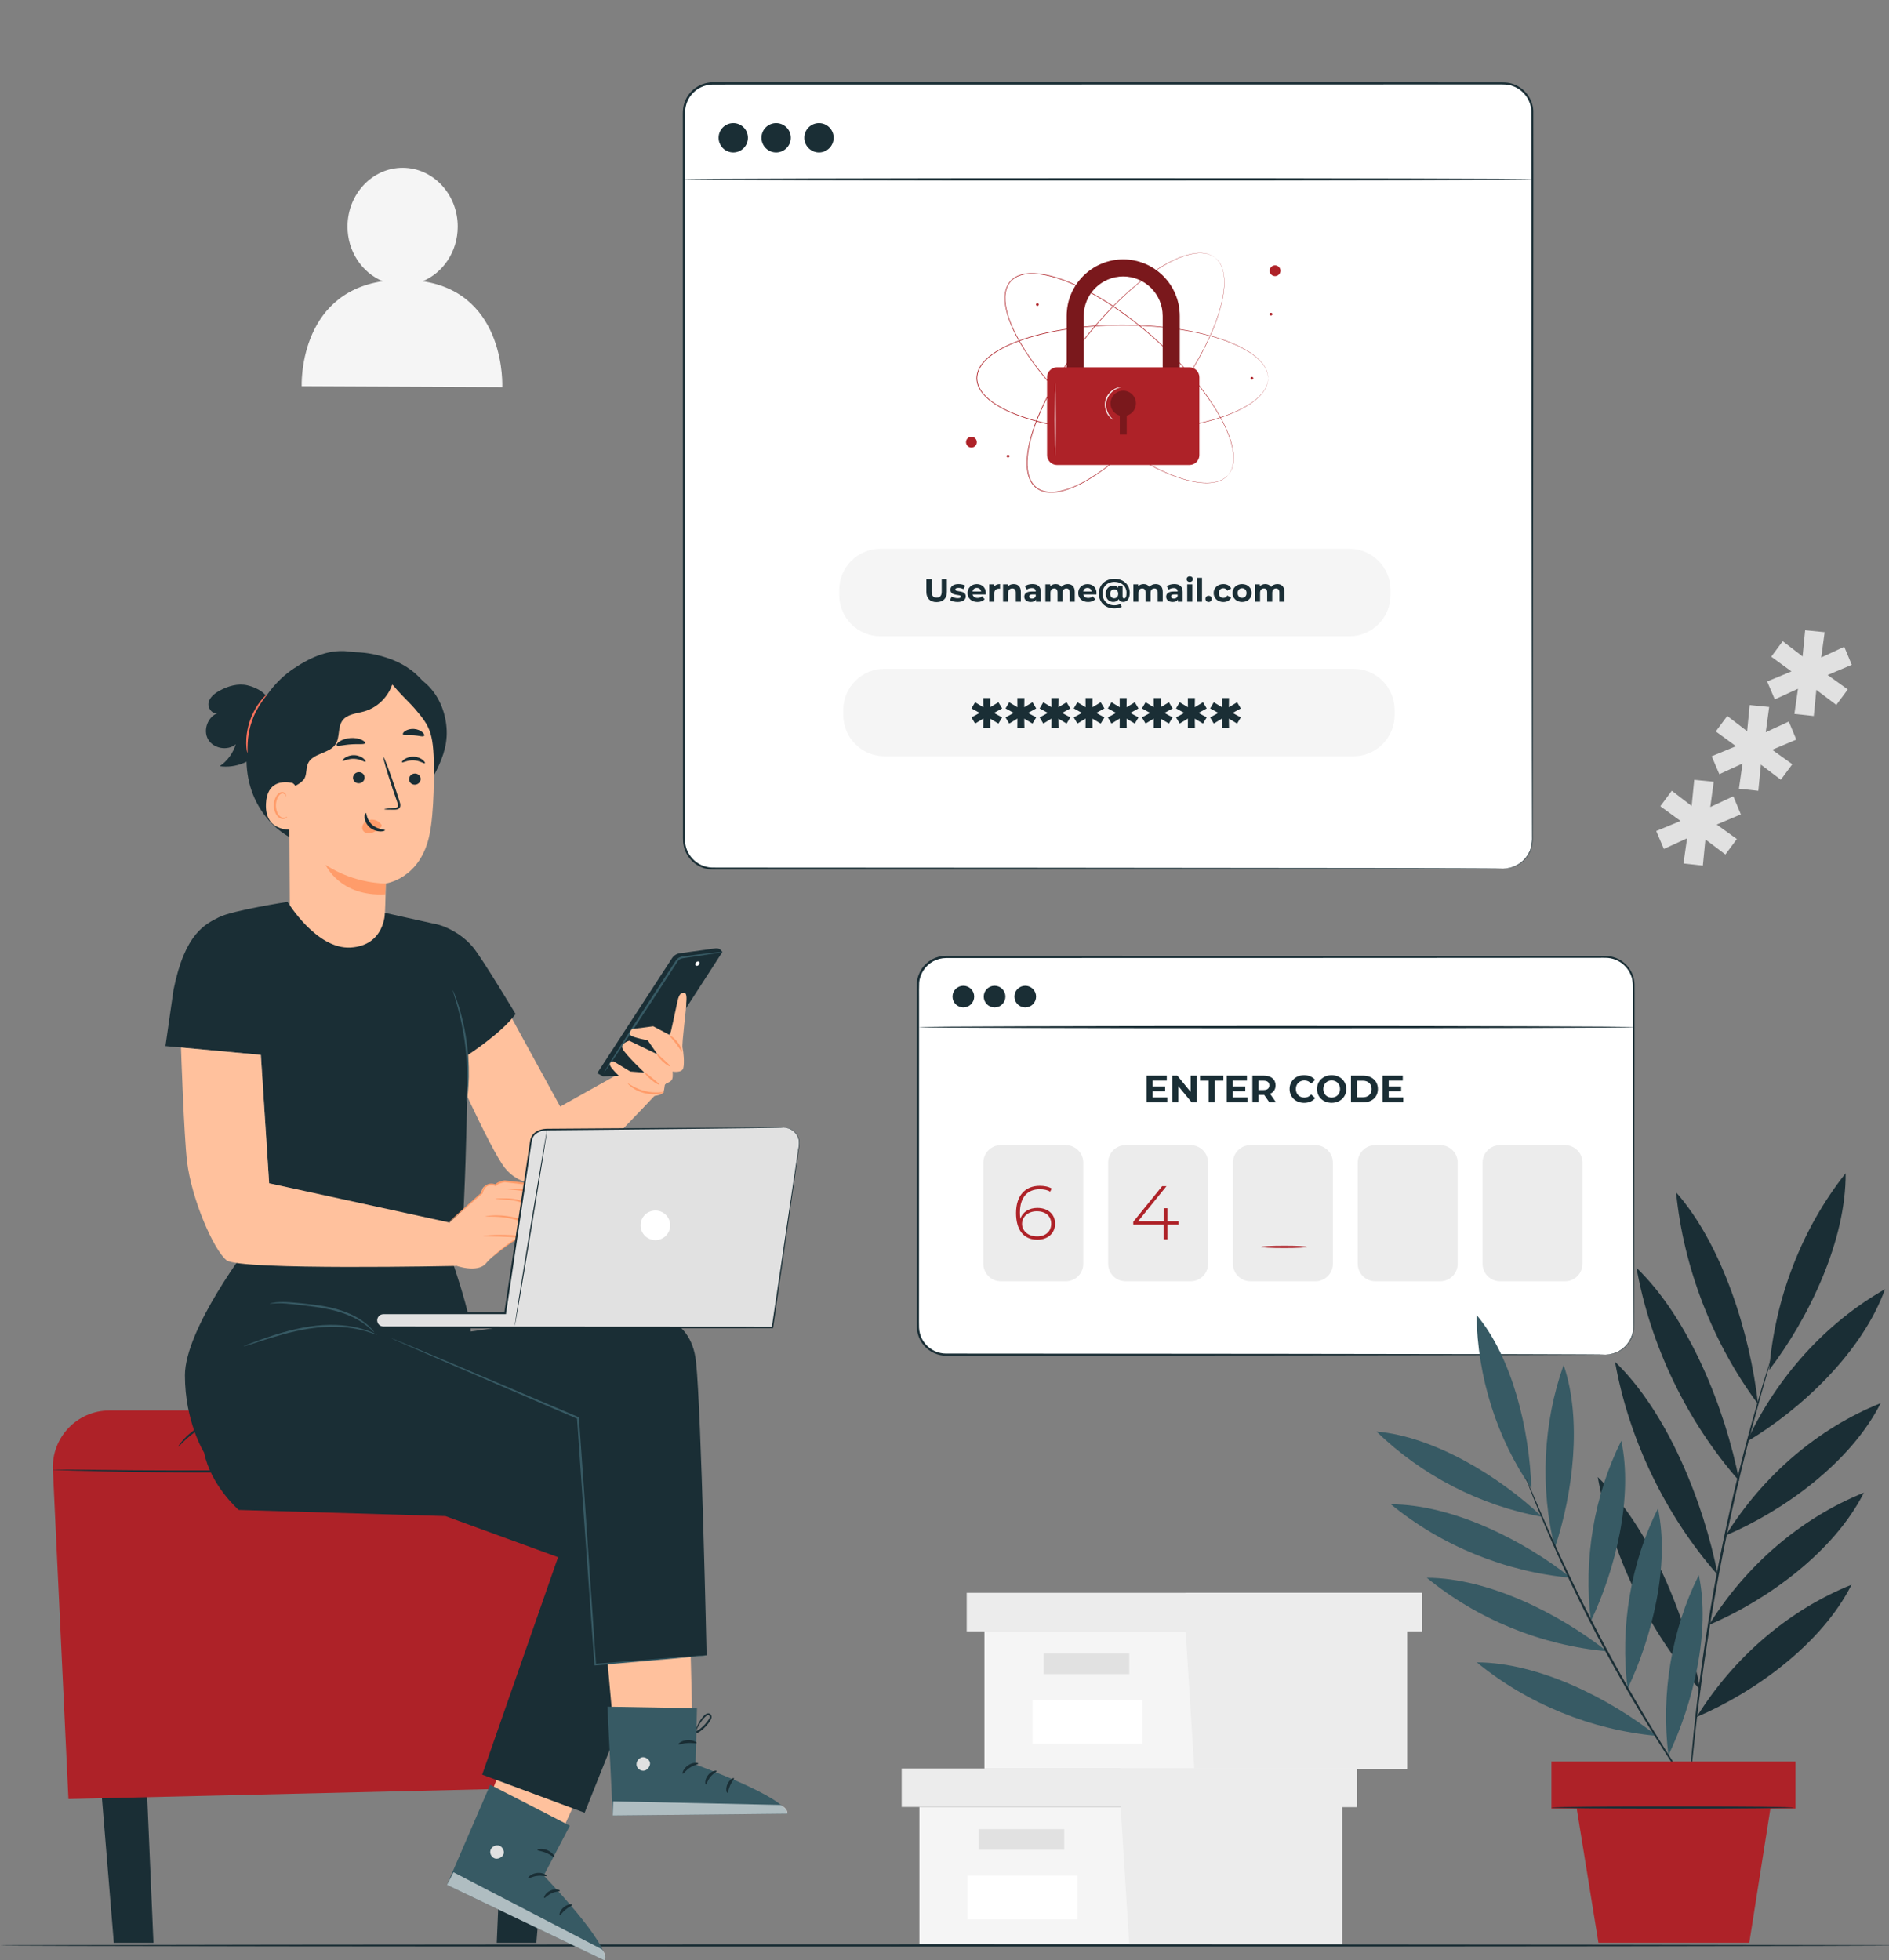 <?xml version="1.0" encoding="utf-8"?>
<!-- Generator: Adobe Illustrator 23.0.0, SVG Export Plug-In . SVG Version: 6.00 Build 0)  -->
<svg version="1.1" id="Layer_1" xmlns="http://www.w3.org/2000/svg" xmlns:xlink="http://www.w3.org/1999/xlink" x="0px" y="0px"
	 width="842px" height="873.78px" viewBox="0 0 842 873.78" style="enable-background:new 0 0 842 873.78;" xml:space="preserve">
<rect x="0" y="0" width="842" height="873.78" fill="#808080" stroke="none"/>
<g>
	<g>
		<g>
			<g>
				<g>
					<path style="fill:#F5F5F5;" d="M188.42,125.36c9.09-3.81,15.56-13.19,15.61-24.24c0.06-14.47-10.89-26.25-24.46-26.32
						c-13.56-0.06-24.61,11.62-24.67,26.09c-0.05,11.15,6.47,20.64,15.66,24.46c-37.81,5.7-36.09,46.79-36.09,46.79l89.41,0.41
						C223.86,172.56,225.9,131.02,188.42,125.36z"/>
				</g>
			</g>
		</g>
	</g>
</g>
<g>
	<path style="fill:#E1E1E1;" d="M762.34,359.73l10.27-4.79l3.35,8.06l-10.76,4.54l8.99,6.44l-5.12,6.9l-8.9-6.72l-1.14,11.67
		l-8.64-0.94l1.6-11.22l-10.34,4.74l-3.41-7.99l10.84-4.48l-9.01-6.57l5.12-6.9l8.85,6.79l1.14-11.67l8.69,0.87L762.34,359.73z"/>
	<path style="fill:#E1E1E1;" d="M787.06,326.4l10.27-4.79l3.35,8.06l-10.76,4.54l8.99,6.44l-5.12,6.9l-8.9-6.72l-1.14,11.67
		l-8.64-0.94l1.6-11.22l-10.34,4.74l-3.41-7.99l10.84-4.48l-9.01-6.57l5.12-6.9l8.85,6.79l1.14-11.67l8.69,0.87L787.06,326.4z"/>
	<path style="fill:#E1E1E1;" d="M811.78,293.07l10.27-4.79l3.35,8.06l-10.76,4.54l8.99,6.44l-5.12,6.9l-8.9-6.72l-1.14,11.67
		l-8.64-0.94l1.6-11.22l-10.34,4.74l-3.41-7.99l10.84-4.48l-9.01-6.57l5.12-6.9l8.85,6.79l1.14-11.67l8.69,0.87L811.78,293.07z"/>
</g>
<g>
	<g>
		<g>
			<g>
				<g>
					<g>
						<g>
							<g>
								<polygon style="fill:#F5F5F5;" points="409.82,805.44 409.82,866.7 499.4,866.7 598.21,866.7 598.21,805.44 								"/>
							</g>
						</g>
					</g>
				</g>
			</g>
		</g>
		<g>
			<g>
				<g>
					<g>
						<g>
							<g>
								<polygon style="fill:#ECECEC;" points="401.91,788.32 401.91,805.44 604.8,805.44 604.8,788.32 499.4,788.32 								"/>
							</g>
						</g>
					</g>
				</g>
			</g>
		</g>
		<g>
			<g>
				<g>
					<g>
						<g>
							<g>
								<polygon style="fill:#ECECEC;" points="503.36,866.7 598.21,866.7 598.21,805.44 604.8,805.44 604.8,788.32 499.4,788.32 
									499.4,803.86 								"/>
							</g>
						</g>
					</g>
				</g>
			</g>
		</g>
		<g>
			<g>
				<g>
					<g>
						<g>
							<g>
								<rect x="436.17" y="815.32" style="fill:#E1E1E1;" width="38.2" height="9.22"/>
							</g>
						</g>
					</g>
				</g>
			</g>
		</g>
		<g>
			<g>
				<g>
					<g>
						<g>
							<g>
								<rect x="431.25" y="836.07" style="fill:#FFFFFF;" width="49.06" height="19.47"/>
							</g>
						</g>
					</g>
				</g>
			</g>
		</g>
	</g>
</g>
<g>
	<g>
		<g>
			<g>
				<g>
					<g>
						<g>
							<g>
								<polygon style="fill:#F5F5F5;" points="438.8,727.14 438.8,788.4 528.39,788.4 627.19,788.4 627.19,727.14 								"/>
							</g>
						</g>
					</g>
				</g>
			</g>
		</g>
		<g>
			<g>
				<g>
					<g>
						<g>
							<g>
								<polygon style="fill:#ECECEC;" points="430.9,710.01 430.9,727.14 633.78,727.14 633.78,710.01 528.39,710.01 								"/>
							</g>
						</g>
					</g>
				</g>
			</g>
		</g>
		<g>
			<g>
				<g>
					<g>
						<g>
							<g>
								<polygon style="fill:#ECECEC;" points="532.34,788.4 627.19,788.4 627.19,727.14 633.78,727.14 633.78,710.01 
									528.39,710.01 528.39,725.55 								"/>
							</g>
						</g>
					</g>
				</g>
			</g>
		</g>
		<g>
			<g>
				<g>
					<g>
						<g>
							<g>
								<rect x="465.15" y="737.02" style="fill:#E1E1E1;" width="38.21" height="9.22"/>
							</g>
						</g>
					</g>
				</g>
			</g>
		</g>
		<g>
			<g>
				<g>
					<g>
						<g>
							<g>
								<rect x="460.23" y="757.77" style="fill:#FFFFFF;" width="49.06" height="19.47"/>
							</g>
						</g>
					</g>
				</g>
			</g>
		</g>
	</g>
</g>
<g>
	<g>
		<path style="fill:#1A2E35;" d="M844.35,867.17c0,0.28-189.03,0.51-422.15,0.51C188.99,867.69,0,867.46,0,867.17
			c0-0.28,188.99-0.51,422.19-0.51C655.32,866.66,844.35,866.89,844.35,867.17z"/>
	</g>
</g>
<g>
	<g>
		<g>
			<path style="fill:#FFFFFF;" d="M670.09,387.16H317.79c-7.15,0-12.94-5.79-12.94-12.94V50.1c0-7.15,5.79-12.94,12.94-12.94h352.29
				c7.15,0,12.94,5.79,12.94,12.94v324.12C683.02,381.36,677.23,387.16,670.09,387.16z"/>
		</g>
		<g>
			<g>
				<path style="fill:#1A2E35;" d="M670.09,387.16c0,0,0.31-0.03,0.93-0.07c0.61-0.04,1.54-0.17,2.71-0.51
					c1.16-0.36,2.58-0.96,4.02-2.04c1.43-1.08,2.92-2.64,3.92-4.8c1.12-2.13,1.34-4.83,1.23-7.77c-0.01-2.95-0.02-6.17-0.02-9.66
					c-0.01-6.99-0.03-15.04-0.05-24.11c-0.04-36.3-0.09-88.8-0.16-153.67c-0.02-32.44-0.04-67.97-0.06-106.12
					c-0.02-9.53-0.04-19.22-0.05-29.06c-0.23-4.78-3.52-9.27-8.1-10.92c-2.26-0.94-4.74-0.79-7.28-0.8c-2.52,0-5.05,0-7.59,0
					c-20.32,0.01-41.23,0.01-62.68,0.02c-85.78,0.01-180.09,0.03-279.08,0.04c-2.98,0-5.93,1.09-8.16,3.04
					c-2.26,1.93-3.76,4.69-4.16,7.62c-0.2,1.44-0.12,2.99-0.14,4.53v4.6c0,3.07,0,6.13,0,9.18c0,12.22,0,24.37,0,36.42
					c0,24.11-0.01,47.86-0.01,71.21c-0.01,46.68-0.02,91.71-0.03,134.61c-0.01,21.45-0.01,42.36-0.02,62.68
					c0.01,1.26-0.03,2.56,0.06,3.76c0.13,1.21,0.38,2.42,0.85,3.54c0.91,2.26,2.49,4.22,4.48,5.61c1.99,1.37,4.36,2.16,6.77,2.21
					c2.48,0.01,4.95,0.01,7.41,0.02c9.86,0,19.56,0.01,29.09,0.01c38.15,0.02,73.68,0.04,106.12,0.06
					c64.87,0.07,117.37,0.12,153.66,0.16c18.13,0.04,32.21,0.07,41.78,0.1c4.77,0.02,8.4,0.04,10.86,0.05
					C668.83,387.12,670.09,387.16,670.09,387.16s-1.25,0.04-3.7,0.05c-2.46,0.01-6.1,0.03-10.86,0.05
					c-9.56,0.02-23.65,0.05-41.78,0.1c-36.29,0.04-88.79,0.09-153.66,0.16c-32.44,0.02-67.97,0.04-106.12,0.06
					c-9.54,0-19.24,0.01-29.09,0.01c-2.47,0-4.95-0.01-7.43-0.01c-2.57-0.06-5.12-0.89-7.25-2.36c-2.13-1.48-3.82-3.58-4.8-6
					c-0.5-1.21-0.77-2.5-0.92-3.8c-0.1-1.33-0.05-2.56-0.06-3.84c-0.01-20.32-0.01-41.24-0.02-62.68
					c-0.01-42.9-0.02-87.93-0.03-134.61c0-23.34-0.01-47.1-0.01-71.21c0-12.05,0-24.2,0-36.42c0-3.06,0-6.12,0-9.18l0-4.6
					c0.02-1.53-0.07-3.07,0.15-4.67c0.43-3.17,2.06-6.17,4.5-8.25c2.42-2.11,5.62-3.29,8.84-3.29
					c98.99,0.01,193.29,0.03,279.08,0.04c21.44,0.01,42.36,0.01,62.68,0.02c2.54,0,5.07,0,7.59,0c2.47,0.01,5.16-0.15,7.59,0.86
					c4.9,1.77,8.42,6.59,8.66,11.7c0.01,9.86,0.02,19.57,0.03,29.12c-0.02,38.14-0.04,73.68-0.06,106.12
					c-0.07,64.87-0.12,117.37-0.16,153.67c-0.02,9.07-0.03,17.13-0.05,24.11c-0.01,3.49-0.02,6.71-0.02,9.66
					c0.1,2.92-0.15,5.72-1.3,7.86c-1.03,2.19-2.55,3.76-4.01,4.84c-1.47,1.09-2.91,1.67-4.09,2.02c-1.19,0.32-2.11,0.44-2.73,0.46
					C670.4,387.16,670.09,387.16,670.09,387.16z"/>
			</g>
		</g>
	</g>
	<g>
		<path style="fill:#1A2E35;" d="M333.39,61.42c0,3.61-2.93,6.54-6.54,6.54c-3.61,0-6.54-2.93-6.54-6.54c0-3.61,2.93-6.54,6.54-6.54
			C330.47,54.88,333.39,57.81,333.39,61.42z"/>
	</g>
	<g>
		<circle style="fill:#1A2E35;" cx="345.95" cy="61.42" r="6.54"/>
	</g>
	<g>
		<circle style="fill:#1A2E35;" cx="365.05" cy="61.42" r="6.54"/>
	</g>
	<g>
		<g>
			<path style="fill:#1A2E35;" d="M683.02,79.97c0,0.28-84.66,0.51-189.08,0.51c-104.45,0-189.09-0.23-189.09-0.51
				s84.64-0.51,189.09-0.51C598.36,79.45,683.02,79.68,683.02,79.97z"/>
		</g>
	</g>
	<g>
		<g>
			<g>
				<g>
					<g>
						<g>
							<path style="fill:#ae2228;" d="M547.36,211.81c0,0,0.15-0.21,0.45-0.61c0.08-0.1,0.16-0.21,0.25-0.33
								c0.09-0.13,0.16-0.28,0.26-0.44c0.18-0.32,0.41-0.69,0.57-1.15c0.09-0.23,0.2-0.46,0.29-0.72c0.07-0.26,0.15-0.54,0.23-0.83
								c0.09-0.29,0.14-0.6,0.19-0.92c0.04-0.33,0.13-0.66,0.14-1.02c0.15-1.42,0.06-3.08-0.22-4.91c-0.57-3.67-2.12-7.99-4.5-12.69
								c-2.38-4.71-5.65-9.77-9.68-15.05c-4.02-5.28-8.86-10.73-14.43-16.21c-5.57-5.47-11.87-10.96-18.94-16.17
								c-3.54-2.6-7.26-5.12-11.2-7.49c-3.93-2.38-8.07-4.6-12.44-6.52c-4.37-1.9-8.98-3.55-13.84-4.34
								c-2.42-0.37-4.92-0.55-7.38-0.18c-1.23,0.19-2.43,0.52-3.56,1.03c-1.12,0.54-2.14,1.27-2.99,2.19
								c-0.82,0.95-1.42,2.05-1.84,3.22c-0.38,1.19-0.58,2.42-0.62,3.66c-0.09,2.48,0.37,4.95,1.02,7.31
								c1.33,4.74,3.5,9.13,5.88,13.26c2.41,4.12,5.08,7.98,7.89,11.62c2.81,3.64,5.74,7.06,8.72,10.27
								c5.98,6.43,12.15,12.07,18.22,16.98c6.07,4.9,12.04,9.09,17.74,12.49c5.7,3.4,11.1,6.07,16.05,7.9
								c4.94,1.83,9.41,2.89,13.12,3.03c1.85,0.07,3.51-0.02,4.9-0.34c0.35-0.05,0.68-0.18,0.99-0.26c0.32-0.09,0.62-0.17,0.9-0.3
								c0.28-0.11,0.54-0.22,0.8-0.32c0.24-0.12,0.47-0.25,0.68-0.37c0.44-0.21,0.78-0.48,1.08-0.7c0.15-0.11,0.29-0.21,0.41-0.31
								c0.11-0.11,0.21-0.2,0.3-0.29C547.17,211.98,547.36,211.81,547.36,211.81s-0.18,0.19-0.53,0.54c-0.09,0.09-0.19,0.19-0.3,0.3
								c-0.12,0.1-0.26,0.2-0.41,0.31c-0.3,0.22-0.63,0.5-1.07,0.72c-0.21,0.12-0.44,0.25-0.68,0.38c-0.25,0.1-0.52,0.21-0.8,0.33
								c-0.28,0.13-0.58,0.22-0.9,0.3c-0.32,0.08-0.64,0.21-1,0.26c-1.4,0.32-3.06,0.43-4.92,0.36c-3.73-0.13-8.21-1.17-13.17-2.99
								c-4.96-1.82-10.38-4.49-16.1-7.88c-5.72-3.39-11.7-7.58-17.79-12.48c-6.08-4.91-12.27-10.55-18.26-16.98
								c-2.99-3.22-5.93-6.64-8.74-10.29c-2.82-3.64-5.5-7.51-7.92-11.64c-2.39-4.14-4.57-8.55-5.92-13.32
								c-0.65-2.38-1.12-4.87-1.03-7.4c0.05-1.26,0.25-2.52,0.64-3.74c0.43-1.2,1.05-2.34,1.9-3.32c0.88-0.95,1.94-1.7,3.09-2.26
								c1.17-0.52,2.4-0.86,3.64-1.06c2.5-0.38,5.03-0.19,7.47,0.18c4.9,0.79,9.52,2.46,13.91,4.36c4.38,1.93,8.53,4.16,12.47,6.54
								c3.94,2.38,7.67,4.91,11.21,7.52c7.07,5.22,13.38,10.73,18.95,16.21c5.56,5.49,10.4,10.96,14.42,16.25
								c4.02,5.29,7.29,10.37,9.66,15.1c2.37,4.71,3.92,9.05,4.47,12.74c0.28,1.84,0.36,3.5,0.2,4.93c-0.01,0.36-0.1,0.7-0.15,1.02
								c-0.05,0.33-0.1,0.64-0.2,0.93c-0.08,0.29-0.16,0.57-0.24,0.83c-0.09,0.26-0.2,0.49-0.3,0.72c-0.17,0.46-0.4,0.83-0.59,1.15
								c-0.1,0.16-0.18,0.31-0.26,0.44c-0.1,0.12-0.18,0.23-0.26,0.33C547.52,211.62,547.36,211.81,547.36,211.81z"/>
						</g>
					</g>
				</g>
				<g>
					<g>
						<g>
							<path style="fill:#ae2228;" d="M565.26,168.6c0,0-0.03-0.26-0.07-0.76c-0.01-0.13-0.02-0.26-0.03-0.42
								c-0.02-0.15-0.07-0.32-0.1-0.5c-0.08-0.36-0.15-0.79-0.34-1.24c-0.08-0.23-0.16-0.48-0.26-0.73
								c-0.12-0.24-0.25-0.5-0.38-0.77c-0.12-0.28-0.29-0.54-0.47-0.82c-0.19-0.27-0.34-0.58-0.57-0.85c-0.83-1.16-2-2.34-3.43-3.51
								c-2.87-2.36-6.9-4.55-11.81-6.47c-4.91-1.93-10.72-3.53-17.24-4.79c-6.52-1.26-13.76-2.11-21.55-2.49
								c-7.8-0.37-16.16-0.28-24.9,0.54c-4.37,0.41-8.83,1.02-13.34,1.86c-4.51,0.84-9.08,1.94-13.62,3.41
								c-4.52,1.49-9.06,3.32-13.21,5.97c-2.06,1.33-4.04,2.86-5.63,4.78c-0.79,0.96-1.47,2.01-1.97,3.14
								c-0.47,1.15-0.75,2.37-0.78,3.62c0.02,1.25,0.3,2.48,0.77,3.63c0.51,1.14,1.18,2.19,1.97,3.15c1.58,1.92,3.57,3.45,5.63,4.78
								c4.15,2.65,8.69,4.49,13.22,5.98c4.54,1.47,9.11,2.57,13.62,3.41c4.52,0.85,8.98,1.45,13.35,1.86
								c8.74,0.82,17.1,0.92,24.9,0.54c7.8-0.38,15.04-1.23,21.55-2.49c6.51-1.26,12.33-2.86,17.24-4.79
								c4.9-1.92,8.94-4.11,11.81-6.47c1.43-1.18,2.6-2.35,3.43-3.51c0.23-0.27,0.39-0.58,0.57-0.85c0.18-0.28,0.35-0.54,0.47-0.82
								c0.13-0.27,0.26-0.53,0.38-0.77c0.1-0.25,0.18-0.5,0.26-0.73c0.19-0.45,0.26-0.88,0.34-1.24c0.04-0.18,0.08-0.35,0.1-0.5
								c0.01-0.15,0.02-0.29,0.03-0.42C565.23,168.85,565.26,168.6,565.26,168.6s-0.01,0.26-0.04,0.76
								c-0.01,0.13-0.02,0.27-0.03,0.42c-0.02,0.15-0.06,0.32-0.1,0.5c-0.07,0.36-0.14,0.79-0.32,1.25
								c-0.08,0.23-0.16,0.48-0.26,0.73c-0.12,0.25-0.25,0.51-0.38,0.78c-0.12,0.28-0.29,0.55-0.47,0.83
								c-0.18,0.27-0.34,0.59-0.57,0.86c-0.83,1.17-2,2.36-3.43,3.55c-2.87,2.38-6.91,4.6-11.82,6.53
								c-4.91,1.95-10.73,3.56-17.26,4.84c-6.53,1.28-13.77,2.14-21.58,2.53c-7.81,0.38-16.18,0.3-24.94-0.52
								c-4.38-0.41-8.85-1.01-13.37-1.86c-4.53-0.84-9.11-1.94-13.66-3.42c-4.54-1.5-9.1-3.33-13.28-6.01
								c-2.07-1.35-4.08-2.89-5.69-4.84c-0.8-0.97-1.49-2.05-2.02-3.22c-0.48-1.18-0.77-2.45-0.79-3.74
								c0.02-1.29,0.32-2.56,0.8-3.74c0.52-1.17,1.21-2.24,2.02-3.21c1.61-1.95,3.62-3.49,5.69-4.83c4.18-2.67,8.74-4.51,13.28-6
								c4.55-1.48,9.13-2.58,13.66-3.41c4.52-0.84,8.99-1.44,13.37-1.86c8.75-0.81,17.13-0.9,24.93-0.52
								c7.81,0.39,15.06,1.25,21.58,2.53c6.52,1.27,12.34,2.89,17.26,4.84c4.91,1.94,8.95,4.15,11.82,6.53
								c1.43,1.19,2.6,2.37,3.43,3.55c0.23,0.28,0.39,0.59,0.57,0.86c0.18,0.28,0.35,0.55,0.47,0.83c0.13,0.27,0.26,0.53,0.38,0.78
								c0.1,0.25,0.18,0.5,0.26,0.73c0.18,0.46,0.25,0.89,0.32,1.25c0.03,0.18,0.08,0.35,0.1,0.5c0.01,0.16,0.02,0.3,0.03,0.42
								C565.25,168.34,565.26,168.6,565.26,168.6z"/>
						</g>
					</g>
				</g>
				<g>
					<g>
						<g>
							<path style="fill:#ae2228;" d="M541.54,114.8c0,0-0.22-0.14-0.64-0.41c-0.1-0.07-0.22-0.15-0.35-0.23
								c-0.13-0.08-0.29-0.14-0.46-0.23c-0.33-0.16-0.71-0.36-1.19-0.49c-0.23-0.07-0.47-0.16-0.74-0.24
								c-0.27-0.05-0.55-0.11-0.84-0.17c-0.29-0.07-0.61-0.1-0.93-0.13c-0.33-0.02-0.67-0.09-1.02-0.07
								c-1.43-0.06-3.07,0.15-4.88,0.56c-3.62,0.82-7.83,2.67-12.35,5.37c-4.53,2.7-9.36,6.31-14.34,10.69
								c-4.99,4.38-10.09,9.58-15.17,15.51c-5.07,5.93-10.12,12.6-14.82,20.01c-2.35,3.71-4.61,7.6-6.7,11.69
								c-2.1,4.08-4.03,8.37-5.65,12.86c-1.59,4.49-2.93,9.2-3.37,14.1c-0.21,2.44-0.21,4.95,0.33,7.37
								c0.27,1.21,0.69,2.39,1.28,3.49c0.62,1.08,1.42,2.05,2.39,2.83c1,0.75,2.14,1.28,3.34,1.61c1.21,0.29,2.45,0.41,3.69,0.37
								c2.49-0.08,4.91-0.71,7.23-1.52c4.64-1.65,8.87-4.12,12.82-6.78c3.95-2.69,7.62-5.62,11.04-8.68
								c3.43-3.05,6.64-6.21,9.65-9.41c6-6.41,11.2-12.96,15.68-19.35c4.47-6.4,8.24-12.64,11.24-18.56
								c3-5.92,5.29-11.49,6.78-16.56c1.49-5.05,2.23-9.58,2.12-13.29c-0.05-1.85-0.26-3.5-0.67-4.86
								c-0.08-0.35-0.22-0.66-0.32-0.97c-0.11-0.31-0.21-0.61-0.36-0.87c-0.13-0.27-0.26-0.53-0.38-0.77
								c-0.14-0.24-0.28-0.45-0.41-0.65c-0.24-0.42-0.54-0.74-0.77-1.03c-0.12-0.14-0.22-0.28-0.33-0.39
								c-0.11-0.1-0.22-0.2-0.31-0.28C541.73,114.98,541.54,114.8,541.54,114.8s0.2,0.16,0.58,0.49c0.09,0.08,0.2,0.18,0.32,0.28
								c0.11,0.11,0.22,0.25,0.34,0.38c0.24,0.28,0.54,0.6,0.79,1.02c0.13,0.21,0.28,0.42,0.42,0.65c0.12,0.25,0.25,0.5,0.38,0.78
								c0.15,0.27,0.25,0.56,0.36,0.88c0.1,0.31,0.25,0.63,0.33,0.98c0.42,1.37,0.64,3.03,0.7,4.88c0.13,3.73-0.6,8.28-2.08,13.34
								c-1.47,5.08-3.76,10.67-6.75,16.6c-2.99,5.94-6.75,12.2-11.22,18.61c-4.48,6.41-9.68,12.97-15.69,19.39
								c-3.01,3.21-6.22,6.37-9.66,9.43c-3.44,3.06-7.11,6.01-11.07,8.7c-3.96,2.67-8.21,5.15-12.89,6.82
								c-2.33,0.81-4.78,1.46-7.31,1.54c-1.26,0.04-2.54-0.08-3.78-0.38c-1.23-0.34-2.41-0.89-3.44-1.66
								c-1.01-0.81-1.83-1.82-2.46-2.92c-0.6-1.13-1.03-2.33-1.3-3.56c-0.55-2.47-0.54-5-0.33-7.46c0.45-4.94,1.79-9.67,3.39-14.17
								c1.62-4.5,3.56-8.8,5.67-12.89c2.1-4.09,4.37-7.99,6.72-11.7c4.72-7.42,9.78-14.09,14.87-20.02
								c5.09-5.93,10.22-11.13,15.22-15.51c5-4.37,9.85-7.98,14.4-10.67c4.54-2.69,8.76-4.53,12.4-5.34c1.81-0.4,3.47-0.6,4.91-0.54
								c0.36-0.01,0.7,0.06,1.03,0.08c0.33,0.03,0.65,0.06,0.94,0.13c0.3,0.06,0.58,0.12,0.85,0.18c0.26,0.08,0.51,0.17,0.74,0.25
								c0.47,0.14,0.85,0.34,1.19,0.51c0.17,0.08,0.32,0.15,0.46,0.23c0.13,0.09,0.24,0.17,0.35,0.24
								C541.33,114.65,541.54,114.8,541.54,114.8z"/>
						</g>
					</g>
				</g>
				<g>
					<g>
						<path style="fill:#ae2228;" d="M434.7,195.39c0.94,0.94,0.94,2.47,0,3.41c-0.94,0.94-2.47,0.94-3.41,0
							c-0.94-0.94-0.94-2.47,0-3.41C432.23,194.45,433.76,194.45,434.7,195.39z"/>
					</g>
				</g>
				<g>
					<g>
						<path style="fill:#ae2228;" d="M570.75,120.67c0,1.33-1.08,2.41-2.41,2.41c-1.33,0-2.41-1.08-2.41-2.41
							c0-1.33,1.08-2.41,2.41-2.41C569.67,118.26,570.75,119.34,570.75,120.67z"/>
					</g>
				</g>
				<g>
					<g>
						<path style="fill:#ae2228;" d="M449.93,203.32c0,0.34-0.27,0.61-0.61,0.61s-0.61-0.27-0.61-0.61c0-0.34,0.27-0.61,0.61-0.61
							S449.93,202.98,449.93,203.32z"/>
					</g>
				</g>
				<g>
					<g>
						<path style="fill:#ae2228;" d="M463.01,135.75c0,0.34-0.27,0.61-0.61,0.61c-0.34,0-0.61-0.27-0.61-0.61
							c0-0.34,0.27-0.61,0.61-0.61C462.73,135.14,463.01,135.41,463.01,135.75z"/>
					</g>
				</g>
				<g>
					<g>
						<path style="fill:#ae2228;" d="M558.64,168.6c0,0.34-0.27,0.61-0.61,0.61c-0.34,0-0.61-0.27-0.61-0.61
							c0-0.34,0.27-0.61,0.61-0.61C558.36,167.98,558.64,168.26,558.64,168.6z"/>
					</g>
				</g>
				<g>
					<g>
						<path style="fill:#ae2228;" d="M567.15,140.03c0,0.34-0.27,0.61-0.61,0.61c-0.34,0-0.61-0.27-0.61-0.61s0.27-0.61,0.61-0.61
							C566.88,139.41,567.15,139.69,567.15,140.03z"/>
					</g>
				</g>
			</g>
		</g>
		<g>
			<g>
				<g>
					<g>
						<g>
							<g>
								<g>
									<path style="fill:#ae2228;" d="M525.85,182.07h-7.58v-41.25c0-9.71-7.9-17.61-17.61-17.61c-9.71,0-17.61,7.9-17.61,17.61
										v41.25h-7.58v-41.25c0-13.89,11.3-25.19,25.19-25.19c13.89,0,25.19,11.3,25.19,25.19V182.07z"/>
								</g>
							</g>
						</g>
						<g style="opacity:0.3;">
							<g>
								<g>
									<path d="M525.85,182.07h-7.58v-41.25c0-9.71-7.9-17.61-17.61-17.61c-9.71,0-17.61,7.9-17.61,17.61v41.25h-7.58v-41.25
										c0-13.89,11.3-25.19,25.19-25.19c13.89,0,25.19,11.3,25.19,25.19V182.07z"/>
								</g>
							</g>
						</g>
						<g>
							<g>
								<g>
									<path style="fill:#ae2228;" d="M530.16,207.27h-59c-2.45,0-4.44-1.99-4.44-4.44v-34.67c0-2.45,1.99-4.44,4.44-4.44h59
										c2.45,0,4.44,1.99,4.44,4.44v34.67C534.61,205.28,532.62,207.27,530.16,207.27z"/>
								</g>
							</g>
						</g>
						<g style="opacity:0.3;">
							<g>
								<path d="M506.34,179.82c0-3.13-2.54-5.67-5.67-5.67c-3.13,0-5.67,2.54-5.67,5.67c0,2.59,1.75,4.76,4.13,5.43v8.48h3.1v-8.48
									C504.59,184.58,506.34,182.42,506.34,179.82z"/>
							</g>
						</g>
					</g>
					<g>
						<g>
							<g>
								<g>
									<path style="fill:#FAFAFA;" d="M470.34,203.14c-0.16,0-0.28-7.26-0.28-16.22c0-8.96,0.13-16.22,0.28-16.22
										c0.16,0,0.28,7.26,0.28,16.22C470.63,195.88,470.5,203.14,470.34,203.14z"/>
								</g>
							</g>
						</g>
					</g>
					<g>
						<g>
							<g>
								<g>
									<path style="fill:#FAFAFA;" d="M496.22,187.1c-0.02,0.03-0.27-0.09-0.67-0.38c-0.4-0.29-0.93-0.78-1.46-1.49
										c-1.06-1.39-2.03-3.91-1.4-6.63c0.66-2.72,2.65-4.53,4.22-5.3c0.79-0.4,1.49-0.6,1.98-0.68c0.49-0.08,0.76-0.07,0.76-0.04
										c0.02,0.11-1.08,0.21-2.55,1.06c-1.45,0.82-3.26,2.57-3.87,5.08c-0.58,2.51,0.25,4.89,1.18,6.27
										C495.35,186.43,496.29,187.01,496.22,187.1z"/>
								</g>
							</g>
						</g>
					</g>
				</g>
			</g>
		</g>
	</g>
	<g>
		<path style="fill:#F5F5F5;" d="M601.45,283.61H392.44c-10.15,0-18.37-8.23-18.37-18.37v-2.26c0-10.15,8.23-18.37,18.37-18.37
			h209.01c10.15,0,18.37,8.23,18.37,18.37v2.26C619.82,275.38,611.6,283.61,601.45,283.61z"/>
	</g>
	<g>
		<path style="fill:#F5F5F5;" d="M603.26,337.1H394.25c-10.15,0-18.37-8.23-18.37-18.37v-2.26c0-10.15,8.23-18.37,18.37-18.37
			h209.01c10.15,0,18.37,8.23,18.37,18.37v2.26C621.63,328.87,613.4,337.1,603.26,337.1z"/>
	</g>
	<g>
		<path style="fill:#1A2E35;" d="M412.91,263.79v-5.65h2.34v5.56c0,1.92,0.84,2.71,2.25,2.71c1.43,0,2.25-0.79,2.25-2.71v-5.56h2.31
			v5.65c0,2.97-1.7,4.61-4.57,4.61C414.61,268.41,412.91,266.76,412.91,263.79z"/>
		<path style="fill:#1A2E35;" d="M423.45,267.51l0.75-1.61c0.69,0.45,1.74,0.75,2.69,0.75c1.04,0,1.43-0.27,1.43-0.71
			c0-1.27-4.68,0.03-4.68-3.07c0-1.47,1.33-2.51,3.59-2.51c1.06,0,2.25,0.25,2.98,0.68l-0.75,1.6c-0.76-0.43-1.53-0.58-2.23-0.58
			c-1.01,0-1.44,0.32-1.44,0.72c0,1.33,4.69,0.04,4.69,3.1c0,1.44-1.34,2.47-3.66,2.47C425.49,268.35,424.17,267.99,423.45,267.51z"
			/>
		<path style="fill:#1A2E35;" d="M439.4,264.99h-5.87c0.22,0.97,1.04,1.56,2.22,1.56c0.82,0,1.41-0.25,1.95-0.75l1.2,1.3
			c-0.72,0.82-1.8,1.25-3.2,1.25c-2.68,0-4.43-1.69-4.43-3.99c0-2.32,1.77-3.99,4.14-3.99c2.28,0,4.03,1.53,4.03,4.02
			C439.44,264.56,439.42,264.8,439.4,264.99z M433.51,263.68h3.82c-0.16-0.98-0.89-1.61-1.9-1.61
			C434.4,262.06,433.67,262.68,433.51,263.68z"/>
		<path style="fill:#1A2E35;" d="M445.76,260.36v2.08c-0.19-0.01-0.33-0.03-0.5-0.03c-1.24,0-2.06,0.68-2.06,2.16v3.66h-2.25v-7.75
			h2.15v1.02C443.64,260.75,444.56,260.36,445.76,260.36z"/>
		<path style="fill:#1A2E35;" d="M455.03,263.79v4.44h-2.25v-4.09c0-1.25-0.58-1.83-1.57-1.83c-1.08,0-1.86,0.66-1.86,2.09v3.83
			h-2.25v-7.75h2.15v0.91c0.6-0.66,1.51-1.02,2.57-1.02C453.64,260.36,455.03,261.43,455.03,263.79z"/>
		<path style="fill:#1A2E35;" d="M463.92,263.81v4.42h-2.1v-0.97c-0.42,0.71-1.22,1.08-2.36,1.08c-1.82,0-2.9-1.01-2.9-2.35
			c0-1.37,0.96-2.32,3.33-2.32h1.79c0-0.97-0.58-1.53-1.79-1.53c-0.82,0-1.67,0.27-2.23,0.72l-0.81-1.57
			c0.85-0.61,2.1-0.94,3.34-0.94C462.55,260.36,463.92,261.46,463.92,263.81z M461.67,265.78v-0.79h-1.54
			c-1.05,0-1.38,0.39-1.38,0.91c0,0.56,0.48,0.94,1.27,0.94C460.76,266.83,461.41,266.49,461.67,265.78z"/>
		<path style="fill:#1A2E35;" d="M479.06,263.79v4.44h-2.25v-4.09c0-1.25-0.56-1.83-1.47-1.83c-1.01,0-1.71,0.65-1.71,2.03v3.89
			h-2.25v-4.09c0-1.25-0.53-1.83-1.47-1.83c-1,0-1.7,0.65-1.7,2.03v3.89h-2.25v-7.75h2.15v0.89c0.58-0.66,1.44-1.01,2.44-1.01
			c1.08,0,2,0.42,2.55,1.27c0.62-0.79,1.63-1.27,2.8-1.27C477.73,260.36,479.06,261.43,479.06,263.79z"/>
		<path style="fill:#1A2E35;" d="M488.72,264.99h-5.87c0.22,0.97,1.04,1.56,2.22,1.56c0.82,0,1.41-0.25,1.95-0.75l1.2,1.3
			c-0.72,0.82-1.8,1.25-3.2,1.25c-2.68,0-4.42-1.69-4.42-3.99c0-2.32,1.77-3.99,4.14-3.99c2.28,0,4.03,1.53,4.03,4.02
			C488.76,264.56,488.73,264.8,488.72,264.99z M482.82,263.68h3.82c-0.16-0.98-0.89-1.61-1.9-1.61
			C483.71,262.06,482.98,262.68,482.82,263.68z"/>
		<path style="fill:#1A2E35;" d="M503.58,264.28c0,2.58-1.18,4.05-2.95,4.05c-0.98,0-1.67-0.43-1.97-1.25
			c-0.5,0.81-1.33,1.25-2.47,1.25c-1.86,0-3.33-1.47-3.33-3.65c0-2.16,1.46-3.63,3.33-3.63c0.95,0,1.7,0.33,2.22,0.95v-0.85h1.96
			v4.67c0,0.69,0.3,0.92,0.69,0.92c0.66,0,1.07-0.76,1.07-2.44c0-2.93-2.16-4.94-5.36-4.94c-3.21,0-5.36,2.19-5.36,5.2
			c0,3.07,2.11,5.25,5.3,5.25c0.91,0,1.93-0.19,2.84-0.63l0.46,1.33c-0.88,0.45-2.16,0.69-3.3,0.69c-4.17,0-6.92-2.83-6.92-6.63
			c0-3.76,2.78-6.57,6.98-6.57C500.81,258,503.58,260.67,503.58,264.28z M498.43,264.69c0-1.25-0.76-1.96-1.8-1.96
			c-1.05,0-1.79,0.73-1.79,1.96c0,1.24,0.74,1.99,1.79,1.99C497.67,266.68,498.43,265.96,498.43,264.69z"/>
		<path style="fill:#1A2E35;" d="M518.28,263.79v4.44h-2.25v-4.09c0-1.25-0.56-1.83-1.47-1.83c-1.01,0-1.71,0.65-1.71,2.03v3.89
			h-2.25v-4.09c0-1.25-0.53-1.83-1.47-1.83c-1,0-1.7,0.65-1.7,2.03v3.89h-2.25v-7.75h2.15v0.89c0.58-0.66,1.44-1.01,2.44-1.01
			c1.08,0,2,0.42,2.55,1.27c0.62-0.79,1.63-1.27,2.8-1.27C516.95,260.36,518.28,261.43,518.28,263.79z"/>
		<path style="fill:#1A2E35;" d="M527.16,263.81v4.42h-2.1v-0.97c-0.42,0.71-1.22,1.08-2.36,1.08c-1.82,0-2.9-1.01-2.9-2.35
			c0-1.37,0.96-2.32,3.33-2.32h1.79c0-0.97-0.58-1.53-1.79-1.53c-0.82,0-1.67,0.27-2.23,0.72l-0.81-1.57
			c0.85-0.61,2.1-0.94,3.34-0.94C525.79,260.36,527.16,261.46,527.16,263.81z M524.91,265.78v-0.79h-1.54
			c-1.05,0-1.38,0.39-1.38,0.91c0,0.56,0.48,0.94,1.27,0.94C524,266.83,524.65,266.49,524.91,265.78z"/>
		<path style="fill:#1A2E35;" d="M528.92,258.14c0-0.71,0.56-1.25,1.4-1.25c0.84,0,1.4,0.52,1.4,1.21c0,0.75-0.56,1.3-1.4,1.3
			C529.48,259.4,528.92,258.85,528.92,258.14z M529.19,260.48h2.25v7.75h-2.25V260.48z"/>
		<path style="fill:#1A2E35;" d="M533.53,257.54h2.25v10.7h-2.25V257.54z"/>
		<path style="fill:#1A2E35;" d="M537.32,266.94c0-0.84,0.62-1.38,1.4-1.38c0.78,0,1.4,0.55,1.4,1.38c0,0.82-0.62,1.41-1.4,1.41
			C537.94,268.35,537.32,267.76,537.32,266.94z"/>
		<path style="fill:#1A2E35;" d="M540.97,264.36c0-2.34,1.8-3.99,4.33-3.99c1.63,0,2.91,0.71,3.47,1.98l-1.74,0.94
			c-0.42-0.74-1.04-1.07-1.74-1.07c-1.14,0-2.03,0.79-2.03,2.15s0.89,2.15,2.03,2.15c0.71,0,1.33-0.32,1.74-1.07l1.74,0.95
			c-0.56,1.24-1.85,1.96-3.47,1.96C542.77,268.35,540.97,266.69,540.97,264.36z"/>
		<path style="fill:#1A2E35;" d="M549.39,264.36c0-2.34,1.8-3.99,4.27-3.99c2.47,0,4.25,1.66,4.25,3.99s-1.79,3.99-4.25,3.99
			C551.19,268.35,549.39,266.69,549.39,264.36z M555.63,264.36c0-1.34-0.85-2.15-1.97-2.15c-1.12,0-1.99,0.81-1.99,2.15
			c0,1.34,0.86,2.15,1.99,2.15C554.78,266.5,555.63,265.7,555.63,264.36z"/>
		<path style="fill:#1A2E35;" d="M572.51,263.79v4.44h-2.25v-4.09c0-1.25-0.56-1.83-1.47-1.83c-1.01,0-1.71,0.65-1.71,2.03v3.89
			h-2.25v-4.09c0-1.25-0.53-1.83-1.47-1.83c-1,0-1.7,0.65-1.7,2.03v3.89h-2.25v-7.75h2.15v0.89c0.58-0.66,1.44-1.01,2.44-1.01
			c1.08,0,2,0.42,2.55,1.27c0.62-0.79,1.63-1.27,2.8-1.27C571.18,260.36,572.51,261.43,572.51,263.79z"/>
	</g>
	<g>
		<path style="fill:#1A2E35;" d="M443.03,317.8l3.65,1.98l-1.64,2.75l-3.68-2.18l0.07,4.05h-3.15l0.03-4.09l-3.68,2.21l-1.61-2.75
			l3.65-1.98l-3.65-2.01l1.61-2.75l3.68,2.21l-0.03-4.09h3.15l-0.07,4.09l3.68-2.21l1.64,2.75L443.03,317.8z"/>
		<path style="fill:#1A2E35;" d="M458.22,317.8l3.65,1.98l-1.64,2.75l-3.68-2.18l0.07,4.05h-3.15l0.03-4.09l-3.68,2.21l-1.61-2.75
			l3.65-1.98l-3.65-2.01l1.61-2.75l3.68,2.21l-0.03-4.09h3.15l-0.07,4.09l3.68-2.21l1.64,2.75L458.22,317.8z"/>
		<path style="fill:#1A2E35;" d="M473.42,317.8l3.65,1.98l-1.64,2.75l-3.68-2.18l0.07,4.05h-3.15l0.03-4.09l-3.68,2.21l-1.61-2.75
			l3.65-1.98l-3.65-2.01l1.61-2.75l3.68,2.21l-0.03-4.09h3.15l-0.07,4.09l3.68-2.21l1.64,2.75L473.42,317.8z"/>
		<path style="fill:#1A2E35;" d="M488.62,317.8l3.65,1.98l-1.64,2.75l-3.68-2.18l0.07,4.05h-3.15l0.03-4.09l-3.68,2.21l-1.61-2.75
			l3.65-1.98l-3.65-2.01l1.61-2.75l3.68,2.21l-0.03-4.09h3.15l-0.07,4.09l3.68-2.21l1.64,2.75L488.62,317.8z"/>
		<path style="fill:#1A2E35;" d="M503.82,317.8l3.65,1.98l-1.64,2.75l-3.68-2.18l0.07,4.05h-3.15l0.03-4.09l-3.68,2.21l-1.61-2.75
			l3.65-1.98l-3.65-2.01l1.61-2.75l3.68,2.21l-0.03-4.09h3.15l-0.07,4.09l3.68-2.21l1.64,2.75L503.82,317.8z"/>
		<path style="fill:#1A2E35;" d="M519.02,317.8l3.65,1.98l-1.64,2.75l-3.68-2.18l0.07,4.05h-3.15l0.03-4.09l-3.68,2.21l-1.61-2.75
			l3.65-1.98l-3.65-2.01l1.61-2.75l3.68,2.21l-0.03-4.09h3.15l-0.07,4.09l3.68-2.21l1.64,2.75L519.02,317.8z"/>
		<path style="fill:#1A2E35;" d="M534.22,317.8l3.65,1.98l-1.64,2.75l-3.68-2.18l0.07,4.05h-3.15l0.03-4.09l-3.68,2.21l-1.61-2.75
			l3.65-1.98l-3.65-2.01l1.61-2.75l3.68,2.21l-0.03-4.09h3.15l-0.07,4.09l3.68-2.21l1.64,2.75L534.22,317.8z"/>
		<path style="fill:#1A2E35;" d="M549.42,317.8l3.65,1.98l-1.64,2.75l-3.68-2.18l0.07,4.05h-3.15l0.03-4.09l-3.68,2.21l-1.61-2.75
			l3.65-1.98l-3.65-2.01l1.61-2.75l3.68,2.21l-0.03-4.09h3.15l-0.07,4.09l3.68-2.21l1.64,2.75L549.42,317.8z"/>
	</g>
</g>
<g>
	<g>
		<g>
			<path style="fill:#FFFFFF;" d="M715.62,603.82h-293.9c-6.95,0-12.58-5.63-12.58-12.58V439.12c0-6.95,5.63-12.58,12.58-12.58
				h293.9c6.95,0,12.58,5.63,12.58,12.58v152.13C728.2,598.19,722.57,603.82,715.62,603.82z"/>
		</g>
		<g>
			<g>
				<path style="fill:#1A2E35;" d="M715.62,603.82c0-0.06,0.86,0.02,2.48-0.3c1.59-0.35,4.03-1.17,6.33-3.45
					c1.13-1.13,2.17-2.65,2.85-4.5c0.37-0.92,0.56-1.94,0.7-3.01c0.08-1.07,0.07-2.21,0.06-3.39c-0.01-4.73-0.03-10.19-0.05-16.33
					c-0.04-24.59-0.09-60.14-0.16-104.06c-0.01-5.49-0.01-11.11-0.02-16.86c0-2.87-0.01-5.78-0.01-8.72
					c-0.07-2.94,0.31-5.95-0.89-8.64c-1.09-2.69-3.18-5-5.83-6.32c-1.32-0.67-2.77-1.09-4.25-1.24c-1.47-0.11-3.07-0.04-4.61-0.06
					c-6.23,0-12.58,0.01-19.04,0.01c-25.83,0.01-53.43,0.03-82.47,0.05c-58.09,0.01-121.94,0.03-188.97,0.04
					c-2.01,0.01-4.01,0.52-5.78,1.46c-1.74,0.98-3.28,2.36-4.36,4.04c-1.07,1.68-1.78,3.61-1.9,5.6c-0.1,1.99-0.03,4.13-0.05,6.18
					c0,8.28,0,16.5,0,24.66c0,16.32-0.01,32.41-0.01,48.22c0,15.81-0.01,31.33-0.01,46.54c0,7.6-0.01,15.12-0.01,22.56
					c0.01,1.85-0.03,3.74,0.03,5.54c0.08,1.78,0.56,3.52,1.39,5.09c1.66,3.13,4.74,5.43,8.16,6.15c1.69,0.4,3.49,0.23,5.31,0.27
					c1.8,0,3.6,0,5.39,0c3.59,0,7.15,0,10.69,0.01c7.08,0,14.06,0.01,20.94,0.01c13.76,0.01,27.12,0.02,40.03,0.03
					c25.83,0.02,49.89,0.04,71.86,0.06c43.92,0.07,79.46,0.12,104.05,0.16c12.27,0.04,21.8,0.07,28.29,0.1
					c3.22,0.02,5.68,0.04,7.36,0.05C714.77,603.79,715.62,603.82,715.62,603.82s-0.85,0.04-2.51,0.05
					c-1.68,0.01-4.14,0.03-7.36,0.05c-6.49,0.02-16.02,0.05-28.29,0.1c-24.59,0.04-60.13,0.09-104.05,0.16
					c-21.97,0.02-46.03,0.04-71.86,0.06c-12.92,0.01-26.27,0.02-40.03,0.03c-6.88,0-13.86,0.01-20.94,0.01c-3.54,0-7.1,0-10.69,0.01
					c-1.79,0-3.59,0-5.39,0c-1.78-0.04-3.64,0.14-5.51-0.29c-3.69-0.78-7.01-3.25-8.8-6.63c-0.89-1.69-1.41-3.57-1.5-5.49
					c-0.06-1.89-0.02-3.72-0.03-5.58c0-7.44-0.01-14.96-0.01-22.56c0-15.21-0.01-30.73-0.01-46.54c0-15.81-0.01-31.89-0.01-48.22
					c0-8.16,0-16.38,0-24.66c0.02-2.09-0.05-4.1,0.05-6.26c0.14-2.16,0.91-4.26,2.07-6.08c1.17-1.83,2.83-3.32,4.73-4.38
					c1.92-1.02,4.09-1.57,6.27-1.58c67.03,0.01,130.89,0.03,188.97,0.04c29.04,0.02,56.64,0.03,82.47,0.05
					c6.46,0,12.8,0.01,19.04,0.01c1.57,0.02,3.08-0.05,4.69,0.07c1.59,0.16,3.13,0.62,4.54,1.33c2.82,1.42,5.05,3.88,6.2,6.75
					c0.59,1.43,0.9,2.97,0.92,4.49c0,1.49,0.01,2.97,0.01,4.44c0,2.94-0.01,5.84-0.01,8.72c-0.01,5.75-0.01,11.37-0.02,16.86
					c-0.07,43.92-0.12,79.47-0.16,104.06c-0.02,6.14-0.03,11.6-0.05,16.33c0,1.18,0.01,2.32-0.08,3.42
					c-0.16,1.09-0.36,2.13-0.74,3.07c-0.71,1.89-1.78,3.42-2.94,4.56c-2.36,2.29-4.85,3.09-6.46,3.41c-0.82,0.13-1.45,0.2-1.87,0.19
					C715.83,603.83,715.62,603.82,715.62,603.82z"/>
			</g>
		</g>
	</g>
	<g>
		<path style="fill:#1A2E35;" d="M520.3,489.18v2.21h-9.23v-11.92h9.01v2.21h-6.27v2.59h5.54v2.15h-5.54v2.76H520.3z"/>
		<path style="fill:#1A2E35;" d="M533.44,479.47v11.92h-2.26l-5.95-7.24v7.24h-2.73v-11.92h2.28l5.93,7.24v-7.24H533.44z"/>
		<path style="fill:#1A2E35;" d="M538.74,481.72h-3.82v-2.25h10.39v2.25h-3.82v9.67h-2.76V481.72z"/>
		<path style="fill:#1A2E35;" d="M556.03,489.18v2.21h-9.23v-11.92h9.01v2.21h-6.27v2.59h5.53v2.15h-5.53v2.76H556.03z"/>
		<path style="fill:#1A2E35;" d="M565.82,491.39l-2.3-3.32h-0.13h-2.4v3.32h-2.76v-11.92h5.16c3.18,0,5.18,1.65,5.18,4.33
			c0,1.79-0.9,3.1-2.45,3.76l2.67,3.83H565.82z M563.24,481.72h-2.25v4.16h2.25c1.69,0,2.54-0.78,2.54-2.08
			C565.77,482.49,564.92,481.72,563.24,481.72z"/>
		<path style="fill:#1A2E35;" d="M574.82,485.43c0-3.59,2.76-6.17,6.47-6.17c2.06,0,3.78,0.75,4.91,2.11l-1.77,1.64
			c-0.8-0.92-1.81-1.4-3-1.4c-2.23,0-3.82,1.57-3.82,3.82c0,2.25,1.58,3.82,3.82,3.82c1.19,0,2.2-0.48,3-1.41l1.77,1.64
			c-1.12,1.38-2.84,2.13-4.92,2.13C577.58,491.6,574.82,489.03,574.82,485.43z"/>
		<path style="fill:#1A2E35;" d="M587.05,485.43c0-3.54,2.76-6.17,6.52-6.17c3.75,0,6.52,2.61,6.52,6.17c0,3.56-2.78,6.16-6.52,6.16
			C589.81,491.6,587.05,488.98,587.05,485.43z M597.31,485.43c0-2.27-1.6-3.82-3.73-3.82c-2.13,0-3.73,1.55-3.73,3.82
			c0,2.26,1.6,3.82,3.73,3.82C595.71,489.25,597.31,487.7,597.31,485.43z"/>
		<path style="fill:#1A2E35;" d="M602.18,479.47h5.42c3.9,0,6.58,2.35,6.58,5.96c0,3.61-2.67,5.96-6.58,5.96h-5.42V479.47z
			 M607.46,489.13c2.37,0,3.92-1.41,3.92-3.7s-1.55-3.7-3.92-3.7h-2.52v7.39H607.46z"/>
		<path style="fill:#1A2E35;" d="M625.49,489.18v2.21h-9.23v-11.92h9.01v2.21H619v2.59h5.54v2.15H619v2.76H625.49z"/>
	</g>
	<g>
		<path style="fill:#ECECEC;" d="M475.06,571.12H446.1c-4.3,0-7.79-3.49-7.79-7.79v-45.1c0-4.3,3.49-7.79,7.79-7.79h28.96
			c4.3,0,7.79,3.49,7.79,7.79v45.1C482.86,567.63,479.37,571.12,475.06,571.12z"/>
	</g>
	<g>
		<path style="fill:#ECECEC;" d="M530.69,571.12h-28.96c-4.3,0-7.79-3.49-7.79-7.79v-45.1c0-4.3,3.49-7.79,7.79-7.79h28.96
			c4.3,0,7.79,3.49,7.79,7.79v45.1C538.49,567.63,535,571.12,530.69,571.12z"/>
	</g>
	<g>
		<path style="fill:#ECECEC;" d="M586.32,571.12h-28.96c-4.3,0-7.79-3.49-7.79-7.79v-45.1c0-4.3,3.49-7.79,7.79-7.79h28.96
			c4.3,0,7.79,3.49,7.79,7.79v45.1C594.11,567.63,590.62,571.12,586.32,571.12z"/>
	</g>
	<g>
		<path style="fill:#ECECEC;" d="M641.95,571.12h-28.96c-4.3,0-7.79-3.49-7.79-7.79v-45.1c0-4.3,3.49-7.79,7.79-7.79h28.96
			c4.3,0,7.79,3.49,7.79,7.79v45.1C649.74,567.63,646.25,571.12,641.95,571.12z"/>
	</g>
	<g>
		<path style="fill:#ECECEC;" d="M697.58,571.12h-28.96c-4.3,0-7.79-3.49-7.79-7.79v-45.1c0-4.3,3.49-7.79,7.79-7.79h28.96
			c4.3,0,7.79,3.49,7.79,7.79v45.1C705.37,567.63,701.88,571.12,697.58,571.12z"/>
	</g>
	<g>
		<path style="fill:#ae2228;" d="M470.29,545.46c0,4.33-3.35,7.14-7.89,7.14c-6.23,0-9.51-4.47-9.51-11.88
			c0-8.02,4.27-12.15,10.53-12.15c2.03,0,3.93,0.34,5.38,1.22l-0.71,1.39c-1.22-0.78-2.88-1.08-4.67-1.08
			c-5.32,0-8.8,3.49-8.8,10.36c0,0.71,0.03,1.76,0.2,2.84c0.98-3.11,3.96-4.87,7.55-4.87C467.11,538.42,470.29,541.2,470.29,545.46z
			 M468.56,545.5c0-3.38-2.44-5.59-6.43-5.59c-3.89,0-6.57,2.47-6.57,5.65c0,2.78,2.34,5.55,6.77,5.55
			C466.02,551.12,468.56,548.92,468.56,545.5z"/>
	</g>
	<g>
		<path style="fill:#ae2228;" d="M525.32,545.87h-4.98v6.57h-1.69v-6.57h-13.51v-1.25l12.87-15.88h1.93l-12.63,15.61h11.37v-5.79
			h1.66v5.79h4.98V545.87z"/>
	</g>
	<g>
		<g>
			<path style="fill:#ae2228;" d="M582.69,555.8c0,0.28-4.62,0.51-10.32,0.51c-5.7,0-10.32-0.23-10.32-0.51
				c0-0.28,4.62-0.51,10.32-0.51C578.07,555.29,582.69,555.52,582.69,555.8z"/>
		</g>
	</g>
	<g>
		<g>
			<circle style="fill:#1A2E35;" cx="429.4" cy="444.23" r="4.83"/>
		</g>
		<g>
			<path style="fill:#1A2E35;" d="M448.15,444.23c0,2.67-2.16,4.83-4.83,4.83c-2.67,0-4.83-2.16-4.83-4.83
				c0-2.67,2.16-4.83,4.83-4.83C445.99,439.4,448.15,441.56,448.15,444.23z"/>
		</g>
		<g>
			<circle style="fill:#1A2E35;" cx="456.99" cy="444.23" r="4.83"/>
		</g>
	</g>
	<g>
		<g>
			<path style="fill:#1A2E35;" d="M728.68,457.84c0,0.28-71.43,0.51-159.53,0.51c-88.13,0-159.55-0.23-159.55-0.51
				c0-0.28,71.42-0.51,159.55-0.51C657.24,457.33,728.68,457.56,728.68,457.84z"/>
		</g>
	</g>
</g>
<g>
	<g>
		<g>
			<g>
				<g>
					<g>
						<g>
							<g>
								<g>
									<path style="fill:#1A2E35;" d="M756.26,765.33c25.82-10.96,55.71-32.52,69.05-58.95
										C797.45,717.57,772.9,738.54,756.26,765.33"/>
								</g>
							</g>
						</g>
					</g>
				</g>
			</g>
			<g>
				<g>
					<g>
						<g>
							<g>
								<g>
									<path style="fill:#1A2E35;" d="M761.75,724.31c25.82-10.96,55.71-32.52,69.05-58.95
										C802.94,676.54,778.39,697.51,761.75,724.31"/>
								</g>
							</g>
						</g>
					</g>
				</g>
			</g>
			<g>
				<g>
					<g>
						<g>
							<g>
								<g>
									<path style="fill:#1A2E35;" d="M769.22,684.41c25.82-10.96,55.71-32.52,69.05-58.95
										C810.41,636.64,785.86,657.61,769.22,684.41"/>
								</g>
							</g>
						</g>
					</g>
				</g>
			</g>
			<g>
				<g>
					<g>
						<g>
							<g>
								<g>
									<path style="fill:#1A2E35;" d="M778.58,642.64c24.36-14.45,51.51-39.97,61.63-67.99
										C813.86,589.61,791.94,613.79,778.58,642.64"/>
								</g>
							</g>
						</g>
					</g>
				</g>
			</g>
			<g>
				<g>
					<g>
						<g>
							<g>
								<g>
									<path style="fill:#1A2E35;" d="M788.59,610.67c17.75-23.22,34.29-57.76,34.08-87.7
										C803.24,547.47,791.12,578.66,788.59,610.67"/>
								</g>
							</g>
						</g>
					</g>
				</g>
			</g>
			<g>
				<g>
					<g>
						<g>
							<g>
								<g>
									<path style="fill:#1A2E35;" d="M783.63,625.87c-3.58-31.39-15.8-70.86-36.53-94.4C750.4,565.1,763.39,598.68,783.63,625.87
										"/>
								</g>
							</g>
						</g>
					</g>
				</g>
			</g>
			<g>
				<g>
					<g>
						<g>
							<g>
								<g>
									<path style="fill:#1A2E35;" d="M775.28,660.2c-6.32-32.37-22.29-72.39-45.83-95.09
										C735.65,599.84,751.95,633.66,775.28,660.2"/>
								</g>
							</g>
						</g>
					</g>
				</g>
			</g>
			<g>
				<g>
					<g>
						<g>
							<g>
								<g>
									<path style="fill:#1A2E35;" d="M765.7,702.08c-6.32-32.36-22.29-72.39-45.83-95.09
										C726.07,641.71,742.37,675.53,765.7,702.08"/>
								</g>
							</g>
						</g>
					</g>
				</g>
			</g>
			<g>
				<g>
					<g>
						<g>
							<g>
								<g>
									<path style="fill:#1A2E35;" d="M758,753.48c-6.32-32.37-22.29-72.39-45.83-95.09C718.37,693.12,734.67,726.94,758,753.48"
										/>
								</g>
							</g>
						</g>
					</g>
				</g>
			</g>
			<g>
				<g>
					<g>
						<g>
							<g>
								<g>
									<g>
										<path style="fill:#1A2E35;" d="M789.79,604.52c-0.02,0-0.08,0.16-0.2,0.48c-0.13,0.38-0.29,0.86-0.49,1.45
											c-0.43,1.35-1.03,3.23-1.79,5.6c-1.55,4.86-3.65,11.95-6.11,20.74c-2.47,8.79-5.19,19.31-8,31.06
											c-2.75,11.75-5.56,24.73-8.15,38.41c-2.56,13.7-4.65,26.81-6.35,38.76c-1.65,11.96-2.94,22.76-3.83,31.84
											c-0.9,9.08-1.52,16.45-1.84,21.54c-0.16,2.49-0.28,4.45-0.37,5.87c-0.03,0.62-0.05,1.12-0.07,1.53
											c-0.01,0.34-0.01,0.52,0.01,0.52c0.02,0,0.05-0.17,0.09-0.52c0.04-0.4,0.1-0.9,0.17-1.52c0.13-1.41,0.32-3.37,0.56-5.85
											c0.44-5.08,1.17-12.43,2.16-21.5c0.98-9.07,2.34-19.85,4.04-31.79c1.75-11.93,3.86-25.02,6.42-38.71
											c2.59-13.67,5.36-26.64,8.07-38.39c2.75-11.74,5.4-22.27,7.78-31.08c2.37-8.81,4.36-15.92,5.8-20.81
											c0.68-2.4,1.22-4.29,1.61-5.65c0.16-0.6,0.29-1.09,0.39-1.48C789.78,604.7,789.81,604.52,789.79,604.52z"/>
									</g>
								</g>
							</g>
						</g>
					</g>
				</g>
			</g>
		</g>
		<g style="opacity:0.5;">
			<g>
				<g>
					<g>
						<g>
							<g>
								<g>
									<path d="M788.59,610.67"/>
								</g>
							</g>
						</g>
					</g>
				</g>
			</g>
		</g>
		<g>
			<g>
				<g>
					<g>
						<g>
							<g>
								<g>
									<path style="fill:#375A64;" d="M743.68,782.43c10.95-22.93,18.91-55.17,13.54-80.33
										C745.07,726.42,740.26,755,743.68,782.43"/>
								</g>
							</g>
						</g>
					</g>
				</g>
			</g>
			<g>
				<g>
					<g>
						<g>
							<g>
								<g>
									<path style="fill:#375A64;" d="M725.47,752.74c10.95-22.93,18.91-55.17,13.54-80.33
										C726.86,696.73,722.04,725.31,725.47,752.74"/>
								</g>
							</g>
						</g>
					</g>
				</g>
			</g>
			<g>
				<g>
					<g>
						<g>
							<g>
								<g>
									<path style="fill:#375A64;" d="M709.13,722.55c10.95-22.93,18.91-55.17,13.54-80.33
										C710.53,666.54,705.71,695.12,709.13,722.55"/>
								</g>
							</g>
						</g>
					</g>
				</g>
			</g>
			<g>
				<g>
					<g>
						<g>
							<g>
								<g>
									<path style="fill:#375A64;" d="M693.04,689.99c8.14-24.27,12.23-57.35,3.92-81.56
										C687.79,634.26,686.4,663.27,693.04,689.99"/>
								</g>
							</g>
						</g>
					</g>
				</g>
			</g>
			<g>
				<g>
					<g>
						<g>
							<g>
								<g>
									<path style="fill:#375A64;" d="M682.57,663.33c-0.8-25.82-8.39-58.16-24.43-77.23
										C658.53,613.78,667.22,641.25,682.57,663.33"/>
								</g>
							</g>
						</g>
					</g>
				</g>
			</g>
			<g>
				<g>
					<g>
						<g>
							<g>
								<g>
									<path style="fill:#375A64;" d="M687.41,676.13c-18.99-17.92-47.87-35.71-73.83-38.04
										C633.58,657.63,659.84,671.16,687.41,676.13"/>
								</g>
							</g>
						</g>
					</g>
				</g>
			</g>
			<g>
				<g>
					<g>
						<g>
							<g>
								<g>
									<path style="fill:#375A64;" d="M700.22,703.29c-21.28-16.86-52.91-32.7-80.24-32.76
										C642.44,688.99,670.98,700.64,700.22,703.29"/>
								</g>
							</g>
						</g>
					</g>
				</g>
			</g>
			<g>
				<g>
					<g>
						<g>
							<g>
								<g>
									<path style="fill:#375A64;" d="M716.23,736.05c-21.28-16.86-52.91-32.7-80.24-32.76
										C658.45,721.74,686.99,733.4,716.23,736.05"/>
								</g>
							</g>
						</g>
					</g>
				</g>
			</g>
			<g>
				<g>
					<g>
						<g>
							<g>
								<g>
									<path style="fill:#375A64;" d="M738.52,773.75c-21.28-16.86-52.91-32.7-80.24-32.76
										C680.74,759.45,709.28,771.1,738.52,773.75"/>
								</g>
							</g>
						</g>
					</g>
				</g>
			</g>
			<g>
				<g>
					<g>
						<g>
							<g>
								<g>
									<g>
										<path style="fill:#1A2E35;" d="M680.08,658.64c-0.02,0.01,0.03,0.15,0.12,0.43c0.12,0.33,0.26,0.73,0.44,1.22
											c0.44,1.14,1.03,2.69,1.78,4.64c1.55,4.03,3.92,9.81,6.96,16.91c6.08,14.19,15.08,33.56,26.26,54.31
											c5.61,10.37,11.22,20.1,16.48,28.85c5.31,8.72,10.22,16.5,14.51,22.92c4.27,6.43,7.81,11.58,10.33,15.08
											c1.23,1.7,2.2,3.04,2.91,4.03c0.31,0.42,0.57,0.75,0.78,1.03c0.18,0.23,0.28,0.34,0.29,0.33
											c0.01-0.01-0.06-0.14-0.21-0.39c-0.19-0.29-0.42-0.65-0.7-1.09c-0.68-1.01-1.6-2.39-2.76-4.13
											c-2.43-3.57-5.88-8.77-10.07-15.24c-4.21-6.46-9.06-14.27-14.32-23c-5.21-8.77-10.79-18.5-16.39-28.85
											c-11.17-20.72-20.25-40.01-26.48-54.13c-3.12-7.06-5.58-12.79-7.24-16.78c-0.82-1.93-1.47-3.45-1.95-4.57
											c-0.21-0.47-0.39-0.86-0.53-1.18C680.17,658.77,680.1,658.64,680.08,658.64z"/>
									</g>
								</g>
							</g>
						</g>
					</g>
				</g>
			</g>
		</g>
	</g>
	<g>
		<g>
			<g>
				<g>
					<g>
						<polygon style="fill:#ae2228;" points="691.53,785.2 800.32,785.2 800.32,806.16 789.14,806.16 779.72,865.96 712.48,865.96 
							702.8,806.16 691.53,806.16 						"/>
					</g>
				</g>
			</g>
		</g>
	</g>
	<g>
		<g>
			<g>
				<g>
					<g>
						<g>
							<path style="fill:#1A2E35;" d="M691.53,805.72c0-0.28,24.18-0.51,54-0.51c29.83,0,54,0.23,54,0.51c0,0.28-24.17,0.51-54,0.51
								C715.71,806.23,691.53,806,691.53,805.72z"/>
						</g>
					</g>
				</g>
			</g>
		</g>
	</g>
</g>
<g>
	<g>
		<g>
			<polygon style="fill:#1A2E35;" points="68.4,865.99 50.74,865.99 44.2,786.51 64.99,786.51 			"/>
		</g>
	</g>
	<g>
		<g>
			<polygon style="fill:#1A2E35;" points="221.42,865.99 239.08,865.99 245.62,786.51 224.83,786.51 			"/>
		</g>
	</g>
	<g>
		<g>
			<g>
				<path style="fill:#ae2228;" d="M257.76,796.57l-227.26,5.34l-6.92-146.79c-0.68-14.37,10.79-26.4,25.18-26.4h193.63
					c14.61,0,26.16,12.38,25.15,26.96L257.76,796.57z"/>
			</g>
		</g>
		<g>
			<g>
				<g>
					<path style="fill:#1A2E35;" d="M269.41,654.62c0,0.02-0.21,0.04-0.63,0.05c-0.48,0.01-1.09,0.03-1.86,0.06
						c-1.71,0.03-4.11,0.06-7.16,0.11c-6.29,0.02-15.27,0.05-26.35,0.09c-22.24,0.04-52.98-0.21-86.9,0.57
						c-33.94,1.13-64.7,0.94-86.94,0.6c-11.12-0.18-20.12-0.39-26.34-0.58c-3.06-0.1-5.45-0.19-7.16-0.25
						c-0.77-0.04-1.39-0.07-1.86-0.09c-0.42-0.03-0.63-0.05-0.63-0.07c0-0.02,0.22-0.03,0.64-0.04c0.48,0,1.09-0.01,1.86-0.01
						c1.71,0.01,4.11,0.03,7.16,0.05c6.29,0.06,15.27,0.15,26.34,0.25c22.24,0.15,52.97,0.23,86.9-0.9
						c33.95-0.79,64.68-0.42,86.92-0.27c11.07,0.1,20.05,0.18,26.34,0.23c3.06,0.04,5.46,0.06,7.16,0.08
						c0.77,0.02,1.39,0.03,1.86,0.05C269.19,654.58,269.41,654.6,269.41,654.62z"/>
				</g>
			</g>
		</g>
		<g>
			<g>
				<g>
					<path style="fill:#1A2E35;" d="M106.48,631.02c0.06,0.34-7.12,0.47-14.76,4.43c-7.69,3.86-12,9.6-12.25,9.35
						c-0.09-0.07,0.84-1.58,2.81-3.65c1.96-2.07,5.06-4.61,8.96-6.61c3.91-1.99,7.79-3,10.61-3.38
						C104.7,630.77,106.48,630.91,106.48,631.02z"/>
				</g>
			</g>
		</g>
	</g>
</g>
<g>
	<g>
		<g>
			<path style="fill:#FFC19D;" d="M226.66,451.17l23.04,42.08l33.75-18.87l16.41,5.42c0,0-41.4,44.89-48.12,47.18
				c-6.72,2.29-19.44,2.7-26.71-6.4c-6.62-8.29-25.9-51.8-25.9-51.8L226.66,451.17z"/>
		</g>
		<g>
			<g>
				<g>
					<g>
						<g>
							<g>
								<g>
									<g>
										<g>
											<g>
												<g>
													<path style="fill:#1A2E35;" d="M321.5,423.7c-0.6-0.74-1.54-1.12-2.49-0.99l-16.05,2.21
														c-1.41,0.22-2.66,1.02-3.43,2.22l-33.33,51.22l2.56,1.43l17.75-0.56L322,424.33L321.5,423.7z"/>
												</g>
											</g>
										</g>
									</g>
								</g>
							</g>
						</g>
					</g>
				</g>
			</g>
			<g>
				<g>
					<g>
						<g>
							<g>
								<g>
									<g>
										<g>
											<g>
												<g>
													<path style="fill:#FFFFFF;" d="M310.14,430.36c0.34,0.3,0.94,0.17,1.34-0.28c0.4-0.46,0.45-1.07,0.1-1.37
														c-0.34-0.3-0.94-0.17-1.34,0.28C309.84,429.44,309.8,430.06,310.14,430.36z"/>
												</g>
											</g>
										</g>
									</g>
								</g>
							</g>
						</g>
					</g>
				</g>
			</g>
			<g>
				<g>
					<g>
						<g>
							<g>
								<g>
									<g>
										<g>
											<g>
												<g>
													<g>
														<path style="fill:#375A64;" d="M322,424.33c0.01,0.07-1.1,0.28-3.1,0.61c-2.17,0.34-5.04,0.78-8.51,1.32
															c-1.81,0.27-3.78,0.55-5.88,0.86c-1.01,0.09-1.91,0.61-2.48,1.46c-0.62,0.96-1.25,1.94-1.9,2.94
															c-2.63,4.05-5.5,8.47-8.51,13.12c-6.06,9.29-11.59,17.68-15.64,23.72c-1.97,2.91-3.6,5.31-4.83,7.13
															c-1.16,1.67-1.83,2.58-1.88,2.54c-0.06-0.04,0.51-1.01,1.57-2.75c1.17-1.86,2.71-4.32,4.57-7.3
															c3.9-6.14,9.34-14.58,15.4-23.88c3.04-4.63,5.93-9.04,8.57-13.08c0.66-1,1.31-1.98,1.94-2.94
															c0.7-1.05,1.93-1.7,3.05-1.77c2.11-0.27,4.08-0.52,5.9-0.75c3.49-0.41,6.37-0.76,8.56-1.01
															C320.87,424.35,322,424.26,322,424.33z"/>
													</g>
												</g>
											</g>
										</g>
									</g>
								</g>
							</g>
						</g>
					</g>
				</g>
			</g>
		</g>
		<g>
			<g>
				<g>
					<g>
						<g>
							<g>
								<g>
									<g>
										<g>
											<g>
												<g>
													<path style="fill:#FFC19D;" d="M304.2,442.64c0,0-1.43-0.26-2.21,3.66c-0.78,3.91-3.31,15.14-3.31,15.14l-7.5-3.98
														l-9.38,1.22c0,0-2.05,1.89-0.55,2.92c1.5,1.03,7.43,2.08,7.43,2.08l4.37,6.28l-12.54-6.05c0,0-4.19,1.09-2.96,3.65
														c1.23,2.55,9.68,10.55,9.68,10.55l-6.28-0.48l-7.47-4.54c0,0-2.29,0.1-1.44,2.06c0.86,1.95,8.63,9.01,8.63,9.01
														l9.42,4.57c0,0,5.14-0.4,5.64-1.91c0.49-1.51,0.62-3.67,0.62-3.67s2.73-0.74,3.24-2.06c0.51-1.32,0.18-3.42,0.18-3.42
														s4.29,0.75,4.82-1.64c0.53-2.39,0.09-7.1-0.35-8.94c-0.43-1.84,1.83-18.92,1.65-19.44
														C305.73,447.14,306.89,441.51,304.2,442.64z"/>
												</g>
											</g>
										</g>
									</g>
								</g>
							</g>
						</g>
					</g>
				</g>
			</g>
			<g>
				<g>
					<g>
						<g>
							<g>
								<g>
									<g>
										<g>
											<g>
												<g>
													<g>
														<path style="fill:#FF9C6A;" d="M296.07,486.83c0.03,0.11-0.88,0.51-2.46,0.76c-1.57,0.26-3.82,0.28-6.21-0.28
															c-2.39-0.57-4.39-1.61-5.67-2.55c-1.3-0.94-1.93-1.7-1.85-1.79c0.18-0.24,3.16,2.34,7.75,3.39
															C292.19,487.5,296.02,486.54,296.07,486.83z"/>
													</g>
												</g>
											</g>
										</g>
									</g>
								</g>
							</g>
						</g>
					</g>
				</g>
			</g>
			<g>
				<g>
					<g>
						<g>
							<g>
								<g>
									<g>
										<g>
											<g>
												<g>
													<g>
														<path style="fill:#FF9C6A;" d="M293.84,483.45c-0.15,0.22-1.82-0.66-3.6-2.12c-1.79-1.46-2.97-2.93-2.79-3.11
															c0.19-0.19,1.65,0.94,3.4,2.37C292.59,482.02,293.99,483.23,293.84,483.45z"/>
													</g>
												</g>
											</g>
										</g>
									</g>
								</g>
							</g>
						</g>
					</g>
				</g>
			</g>
			<g>
				<g>
					<g>
						<g>
							<g>
								<g>
									<g>
										<g>
											<g>
												<g>
													<g>
														<path style="fill:#FF9C6A;" d="M298.79,475.32c-0.14,0.22-1.8-0.64-3.47-2.19c-1.68-1.54-2.66-3.13-2.45-3.29
															c0.21-0.17,1.49,1.09,3.11,2.58C297.59,473.92,298.95,475.1,298.79,475.32z"/>
													</g>
												</g>
											</g>
										</g>
									</g>
								</g>
							</g>
						</g>
					</g>
				</g>
			</g>
			<g>
				<g>
					<g>
						<g>
							<g>
								<g>
									<g>
										<g>
											<g>
												<g>
													<g>
														<path style="fill:#FF9C6A;" d="M304.01,468.77c-0.26,0.11-1.2-1.66-2.7-3.59c-1.48-1.94-2.94-3.31-2.77-3.53
															c0.15-0.21,1.97,0.89,3.54,2.94C303.66,466.64,304.25,468.69,304.01,468.77z"/>
													</g>
												</g>
											</g>
										</g>
									</g>
								</g>
							</g>
						</g>
					</g>
				</g>
			</g>
		</g>
	</g>
	<g>
		<g>
			<g>
				<g>
					<g>
						<g>
							<g>
								<g>
									<path style="fill:#1A2E35;" d="M310.38,772.06c0.06,0,0.11-0.56-0.05-1.55c-0.16-0.98-0.57-2.42-1.57-3.94
										c-0.26-0.37-0.51-0.77-0.93-1.14c-0.4-0.36-1.09-0.64-1.75-0.4c-0.33,0.11-0.66,0.41-0.78,0.78
										c-0.12,0.38-0.06,0.75,0.04,1.05c0.22,0.62,0.54,1.07,0.82,1.58c0.61,1.02,1.11,2.04,1.89,3.2
										c0.39,0.59,1.28,1.08,2.08,0.94c0.79-0.1,1.43-0.48,2.01-0.89c1.12-0.81,2.11-1.74,2.95-2.72c0.42-0.49,0.81-1,1.16-1.52
										c0.33-0.51,0.73-1.03,0.88-1.74c0.15-0.69-0.11-1.59-0.89-1.9c-0.79-0.29-1.43,0.11-1.87,0.42
										c-0.89,0.74-1.43,1.5-1.97,2.24c-1.04,1.47-1.61,2.82-1.93,3.75c-0.32,0.95-0.39,1.49-0.34,1.51
										c0.16,0.07,0.69-2.12,2.8-4.87c0.52-0.65,1.17-1.45,1.9-2c0.37-0.26,0.83-0.43,1.11-0.29c0.3,0.11,0.46,0.55,0.36,0.98
										c-0.09,0.44-0.42,0.91-0.77,1.41c-0.34,0.48-0.72,0.96-1.12,1.43c-0.81,0.93-1.76,1.8-2.81,2.57
										c-0.51,0.37-1.06,0.67-1.58,0.73c-0.52,0.06-0.92-0.14-1.26-0.58c-0.65-0.94-1.27-2.1-1.86-3.06
										c-0.29-0.5-0.63-0.99-0.78-1.41c-0.16-0.44-0.07-0.73,0.24-0.85c0.71-0.29,1.4,0.51,1.88,1.19
										C310.23,769.77,310.2,772.12,310.38,772.06z"/>
								</g>
							</g>
						</g>
					</g>
				</g>
			</g>
		</g>
		<g>
			<g>
				<g>
					<g>
						<g>
							<g>
								<polygon style="fill:#FFC19D;" points="270.2,773.43 250.24,816.68 218.04,801.8 238.68,748.28 								"/>
							</g>
						</g>
					</g>
				</g>
			</g>
			<g>
				<g>
					<g>
						<g>
							<g>
								<g>
									<g>
										<g>
											<g>
												<g>
													<g>
														<g>
															<g>
																<g>
																	<g>
																		<path style="fill:#375A64;" d="M254.01,813.79l-11.66,22.23c0,0,29.84,30.86,27.04,37.75l-70.15-33.64
																			l19.27-44.59L254.01,813.79z"/>
																	</g>
																</g>
															</g>
														</g>
													</g>
												</g>
											</g>
										</g>
									</g>
								</g>
							</g>
						</g>
						<g>
							<g>
								<g>
									<g>
										<g>
											<g>
												<g>
													<g>
														<g>
															<g>
																<g>
																	<g>
																		<g>
																			<path style="fill:#E1E1E1;" d="M222.12,822.59c-1.54-0.28-3.21,0.8-3.55,2.32c-0.34,1.52,0.74,3.23,2.27,3.54
																				c1.53,0.31,3.57-0.92,3.75-2.48c0.17-1.55-1.21-3.49-2.77-3.42"/>
																		</g>
																	</g>
																</g>
															</g>
														</g>
													</g>
												</g>
											</g>
										</g>
									</g>
								</g>
							</g>
						</g>
						<g style="opacity:0.6;">
							<g>
								<g>
									<g>
										<g>
											<g>
												<g>
													<g>
														<g>
															<g>
																<g>
																	<g>
																		<path style="fill:#FFFFFF;" d="M199.24,840.14l2.92-5.59l66.17,34.34c0,0,2.47,2.86,1.06,4.89L199.24,840.14z"/>
																	</g>
																</g>
															</g>
														</g>
													</g>
												</g>
											</g>
										</g>
									</g>
								</g>
							</g>
						</g>
						<g>
							<g>
								<g>
									<g>
										<g>
											<g>
												<g>
													<g>
														<g>
															<g>
																<g>
																	<g>
																		<g>
																			<path style="fill:#1A2E35;" d="M243.66,836.21c-0.18,0.34-1.96-0.33-4.18-0.04c-2.22,0.24-3.8,1.3-4.05,1.02
																				c-0.28-0.22,1.21-2.02,3.9-2.33C242.01,834.53,243.89,835.94,243.66,836.21z"/>
																		</g>
																	</g>
																</g>
															</g>
														</g>
													</g>
												</g>
											</g>
										</g>
									</g>
								</g>
							</g>
						</g>
						<g>
							<g>
								<g>
									<g>
										<g>
											<g>
												<g>
													<g>
														<g>
															<g>
																<g>
																	<g>
																		<g>
																			<path style="fill:#1A2E35;" d="M249.56,842.79c-0.08,0.37-1.84,0.24-3.7,1.13c-1.88,0.84-2.93,2.26-3.26,2.08
																				c-0.35-0.1,0.38-2.22,2.71-3.28C247.63,841.63,249.71,842.46,249.56,842.79z"/>
																		</g>
																	</g>
																</g>
															</g>
														</g>
													</g>
												</g>
											</g>
										</g>
									</g>
								</g>
							</g>
						</g>
						<g>
							<g>
								<g>
									<g>
										<g>
											<g>
												<g>
													<g>
														<g>
															<g>
																<g>
																	<g>
																		<g>
																			<path style="fill:#1A2E35;" d="M249.52,853.6c-0.35-0.08,0-2.02,1.78-3.47c1.77-1.47,3.74-1.43,3.75-1.08
																				c0.06,0.37-1.46,0.88-2.91,2.1C250.67,852.33,249.87,853.73,249.52,853.6z"/>
																		</g>
																	</g>
																</g>
															</g>
														</g>
													</g>
												</g>
											</g>
										</g>
									</g>
								</g>
							</g>
						</g>
						<g>
							<g>
								<g>
									<g>
										<g>
											<g>
												<g>
													<g>
														<g>
															<g>
																<g>
																	<g>
																		<g>
																			<path style="fill:#1A2E35;" d="M247.01,827.65c-0.29,0.24-1.64-0.98-3.64-1.78c-1.98-0.84-3.8-0.91-3.84-1.29
																				c-0.08-0.34,2-0.91,4.34,0.07C246.22,825.6,247.31,827.46,247.01,827.65z"/>
																		</g>
																	</g>
																</g>
															</g>
														</g>
													</g>
												</g>
											</g>
										</g>
									</g>
								</g>
							</g>
						</g>
					</g>
				</g>
			</g>
			<g>
				<g>
					<g>
						<g>
							<g>
								<path style="fill:#1A2E35;" d="M260.59,808.02l52.6-131.64c0,0-1.18-22.46-5.32-29.55c-4.14-7.09-129.44-48.47-129.44-48.47
									s-31.92-7.68-53.19,0c-21.28,7.68-37.24,34.28-34.28,49.06c2.96,14.78,15.43,25.63,15.43,25.63l92.14,2.74l50.22,18.32
									l-33.82,96.93L260.59,808.02z"/>
							</g>
						</g>
					</g>
				</g>
			</g>
			<g>
				<g>
					<g>
						<g>
							<g>
								<polygon style="fill:#FFC19D;" points="307.37,718.07 308.56,765.68 273.1,766.55 267.99,709.41 								"/>
							</g>
						</g>
					</g>
				</g>
			</g>
			<g>
				<g>
					<g>
						<g>
							<g>
								<g>
									<g>
										<g>
											<g>
												<g>
													<g>
														<g>
															<g>
																<g>
																	<g>
																		<path style="fill:#375A64;" d="M310.67,761.43l-0.65,25.1c0,0,40.4,14.51,40.93,21.94l-77.8,0.79l-2.39-48.52
																			L310.67,761.43z"/>
																	</g>
																</g>
															</g>
														</g>
													</g>
												</g>
											</g>
										</g>
									</g>
								</g>
							</g>
						</g>
						<g>
							<g>
								<g>
									<g>
										<g>
											<g>
												<g>
													<g>
														<g>
															<g>
																<g>
																	<g>
																		<g>
																			<path style="fill:#E1E1E1;" d="M285.93,783.4c-1.5,0.43-2.52,2.13-2.16,3.65c0.37,1.52,2.09,2.57,3.6,2.17
																				c1.51-0.4,2.8-2.41,2.27-3.88c-0.53-1.47-2.62-2.6-3.99-1.85"/>
																		</g>
																	</g>
																</g>
															</g>
														</g>
													</g>
												</g>
											</g>
										</g>
									</g>
								</g>
							</g>
						</g>
						<g style="opacity:0.6;">
							<g>
								<g>
									<g>
										<g>
											<g>
												<g>
													<g>
														<g>
															<g>
																<g>
																	<g>
																		<path style="fill:#FFFFFF;" d="M273.15,809.25l0.15-6.31l74.54,1.6c0,0,3.48,1.47,3.11,3.92L273.15,809.25z"/>
																	</g>
																</g>
															</g>
														</g>
													</g>
												</g>
											</g>
										</g>
									</g>
								</g>
							</g>
						</g>
						<g>
							<g>
								<g>
									<g>
										<g>
											<g>
												<g>
													<g>
														<g>
															<g>
																<g>
																	<g>
																		<g>
																			<path style="fill:#1A2E35;" d="M311.28,786.12c-0.01,0.38-1.91,0.57-3.76,1.81c-1.89,1.19-2.84,2.85-3.19,2.7
																				c-0.35-0.07,0.19-2.35,2.47-3.81C309.05,785.34,311.35,785.77,311.28,786.12z"/>
																		</g>
																	</g>
																</g>
															</g>
														</g>
													</g>
												</g>
											</g>
										</g>
									</g>
								</g>
							</g>
						</g>
						<g>
							<g>
								<g>
									<g>
										<g>
											<g>
												<g>
													<g>
														<g>
															<g>
																<g>
																	<g>
																		<g>
																			<path style="fill:#1A2E35;" d="M319.47,789.41c0.09,0.37-1.55,1.03-2.82,2.65c-1.32,1.58-1.63,3.32-2.01,3.31
																				c-0.36,0.06-0.64-2.16,0.98-4.14C317.22,789.23,319.46,789.05,319.47,789.41z"/>
																		</g>
																	</g>
																</g>
															</g>
														</g>
													</g>
												</g>
											</g>
										</g>
									</g>
								</g>
							</g>
						</g>
						<g>
							<g>
								<g>
									<g>
										<g>
											<g>
												<g>
													<g>
														<g>
															<g>
																<g>
																	<g>
																		<g>
																			<path style="fill:#1A2E35;" d="M324.2,799.13c-0.34,0.08-0.89-1.81,0.06-3.9c0.94-2.1,2.72-2.94,2.89-2.62
																				c0.22,0.31-0.92,1.44-1.68,3.17C324.67,797.48,324.58,799.09,324.2,799.13z"/>
																		</g>
																	</g>
																</g>
															</g>
														</g>
													</g>
												</g>
											</g>
										</g>
									</g>
								</g>
							</g>
						</g>
						<g>
							<g>
								<g>
									<g>
										<g>
											<g>
												<g>
													<g>
														<g>
															<g>
																<g>
																	<g>
																		<g>
																			<path style="fill:#1A2E35;" d="M310.5,776.95c-0.16,0.35-1.9-0.16-4.05,0.01c-2.15,0.12-3.81,0.86-4.01,0.54
																				c-0.22-0.27,1.39-1.7,3.92-1.86C308.89,775.46,310.68,776.65,310.5,776.95z"/>
																		</g>
																	</g>
																</g>
															</g>
														</g>
													</g>
												</g>
											</g>
										</g>
									</g>
								</g>
							</g>
						</g>
					</g>
				</g>
			</g>
			<g>
				<g>
					<g>
						<g>
							<g>
								<path style="fill:#1A2E35;" d="M286.66,585.88c0,0,21.25-1.7,23.61,21.35c2.36,23.05,4.69,130.62,4.69,130.62l-49.65,4.14
									l-7.68-109.93l-79.2-33.69C178.43,598.37,272.48,582.93,286.66,585.88z"/>
							</g>
						</g>
					</g>
				</g>
			</g>
			<g>
				<g>
					<g>
						<g>
							<g>
								<path style="fill:#1A2E35;" d="M199.09,554.78c0,0,12.89,36.15,10.44,40.18c-2.46,4.03-35.61,20.61-35.61,20.61
									l-82.97,31.86c0,0-8.52-13.56-8.52-34.38s28.86-58.27,28.86-58.27H199.09z"/>
							</g>
						</g>
					</g>
				</g>
			</g>
			<g>
				<g>
					<g>
						<g>
							<g>
								<g>
									<path style="fill:#375A64;" d="M174.5,596.53c-0.01,0.01,0.13,0.08,0.39,0.21c0.3,0.14,0.69,0.32,1.18,0.55
										c1.09,0.49,2.63,1.17,4.59,2.04c4.07,1.77,9.92,4.32,17.25,7.51c14.8,6.37,35.54,15.3,59.54,25.63l-0.27-0.38
										c0.75,10.86,1.57,22.59,2.41,34.72c2.02,28.36,3.88,54.52,5.35,75.21l0.03,0.37l0.37-0.03c15.1-1.33,27.49-2.41,36.17-3.17
										c4.27-0.4,7.62-0.71,9.96-0.93c1.1-0.11,1.97-0.2,2.6-0.27c0.59-0.07,0.89-0.11,0.89-0.13c0-0.02-0.31-0.01-0.9,0.02
										c-0.64,0.04-1.51,0.09-2.61,0.16c-2.35,0.17-5.7,0.42-9.98,0.73c-8.68,0.69-21.08,1.66-36.2,2.86l0.4,0.34
										c-1.42-20.69-3.22-46.85-5.16-75.22c-0.85-12.13-1.68-23.86-2.44-34.72l-0.02-0.27l-0.25-0.11
										c-24.05-10.21-44.84-19.03-59.67-25.33c-7.37-3.09-13.25-5.56-17.35-7.27c-1.99-0.82-3.54-1.45-4.65-1.91
										c-0.5-0.2-0.9-0.35-1.21-0.47C174.65,596.56,174.51,596.51,174.5,596.53z"/>
								</g>
							</g>
						</g>
					</g>
				</g>
			</g>
			<g>
				<g>
					<g>
						<g>
							<g>
								<g>
									<path style="fill:#375A64;" d="M108.52,600.14c0.02,0.06,0.85-0.17,2.33-0.64c1.65-0.53,3.74-1.21,6.25-2.01
										c5.27-1.67,12.58-4,20.91-5.28c8.32-1.28,16.02-0.89,21.4,0.28c5.4,1.12,8.51,2.66,8.58,2.48
										c0.02-0.05-0.73-0.47-2.16-1.09c-1.43-0.62-3.56-1.38-6.28-2.03c-5.42-1.35-13.26-1.85-21.68-0.55
										c-8.42,1.3-15.75,3.74-20.98,5.58c-2.62,0.93-4.71,1.72-6.16,2.29C109.29,599.74,108.5,600.08,108.52,600.14z"/>
								</g>
							</g>
						</g>
					</g>
				</g>
			</g>
			<g>
				<g>
					<g>
						<g>
							<g>
								<g>
									<path style="fill:#375A64;" d="M120.25,581.09c0.02,0.15,2.78-0.39,7.25-0.04c2.23,0.16,4.89,0.5,7.85,0.84
										c2.96,0.35,6.2,0.75,9.56,1.39c6.74,1.2,12.54,3.55,16.26,6.03c3.75,2.44,5.51,4.67,5.64,4.54
										c0.04-0.03-0.34-0.63-1.2-1.56c-0.86-0.93-2.19-2.22-4.07-3.52c-3.7-2.68-9.63-5.19-16.45-6.4
										c-3.4-0.64-6.67-1.02-9.64-1.32c-2.97-0.3-5.64-0.57-7.91-0.65c-2.27-0.08-4.11,0.05-5.37,0.24
										C120.91,580.82,120.24,581.03,120.25,581.09z"/>
								</g>
							</g>
						</g>
					</g>
				</g>
			</g>
		</g>
	</g>
	<g>
		<g>
			<g>
				<g>
					<path style="fill:#1A2E35;" d="M156.89,290.58c-9.55-1.62-17.94,2.05-25.99,7.43c-8.05,5.38-14.11,13.5-17.61,22.53
						c-3.69,9.51-4.58,20.21-1.75,30.01c2.83,9.8,9.54,18.57,18.64,23.19c12.42,6.31,28.3,4.11,39.41-4.29
						c11.11-8.4,17.46-22.29,17.99-36.21c0.37-9.59-1.92-19.4-7.28-27.36C174.94,297.92,166.39,291.97,156.89,290.58"/>
				</g>
			</g>
			<g>
				<g>
					<g>
						<g>
							<path style="fill:#1A2E35;" d="M129.74,323.04c1.4-3.65,0.85-7.73,1.41-11.6c1.22-8.52,8.08-15.36,16.03-18.68
								c7.39-3.09,16.41-2.42,25.32,0.46c6.1,1.97,11.84,5.41,15.91,10.37c5.4,6.58,7.3,15.87,4.92,24.04l-43.61-6.35
								c-4.08,3.38-8.26,6.81-13.22,8.7c-1.45,0.55-3.02,0.97-4.55,0.73c-1.54-0.24-3.03-1.29-3.39-2.8
								C128.16,326.25,129.14,324.63,129.74,323.04z"/>
						</g>
					</g>
				</g>
				<g>
					<g>
						<g>
							<path style="fill:#FFC19D;" d="M173.43,305.26l-38.07,8.07c-3.68,0.25-6.57,3.27-6.64,6.96l0.46,82.4
								c0.03,5.63,1.92,11.09,5.37,15.54l3.63,4.68c8.28,10.68,25.05,9.6,31.37-2.34c0.44-0.83,0.75-1.57,0.88-2.16
								c0.13-0.74,0.32-1.23,0.36-1.86l0.73-8.03c0.37-7.34,0.42-14.79,0.42-14.72c0,0,15.58-1.97,19.57-22.04
								c1.99-9.98,2.12-26.47,1.79-39.97C193,319.63,185.55,304.45,173.43,305.26z"/>
						</g>
					</g>
				</g>
				<g>
					<g>
						<g>
							<g>
								<g>
									<g>
										<g>
											<g>
												<g>
													<g>
														<g>
															<g>
																<g>
																	<g>
																		<g>
																			<g>
																				<g>
																					<g>
																						<g>
																							<path style="fill:#1A2E35;" d="M187.5,347.24c0,1.37-1.17,2.5-2.6,2.52c-1.43,0.02-2.58-1.07-2.58-2.44
																								c0.01-1.37,1.17-2.5,2.6-2.52C186.35,344.78,187.51,345.87,187.5,347.24z"/>
																						</g>
																					</g>
																				</g>
																			</g>
																		</g>
																	</g>
																</g>
															</g>
														</g>
													</g>
												</g>
											</g>
										</g>
									</g>
								</g>
							</g>
							<g>
								<g>
									<g>
										<g>
											<g>
												<g>
													<g>
														<g>
															<g>
																<g>
																	<g>
																		<g>
																			<g>
																				<g>
																					<g>
																						<g>
																							<g>
																								<path style="fill:#1A2E35;" d="M189.39,340.21c-0.33,0.33-2.24-1.2-5.03-1.3
																									c-2.78-0.14-4.88,1.21-5.17,0.86c-0.14-0.16,0.21-0.75,1.12-1.37c0.9-0.61,2.42-1.18,4.16-1.11
																									c1.74,0.08,3.17,0.77,3.99,1.46C189.29,339.44,189.55,340.06,189.39,340.21z"/>
																							</g>
																						</g>
																					</g>
																				</g>
																			</g>
																		</g>
																	</g>
																</g>
															</g>
														</g>
													</g>
												</g>
											</g>
										</g>
									</g>
								</g>
							</g>
						</g>
						<g>
							<g>
								<g>
									<g>
										<g>
											<g>
												<g>
													<g>
														<g>
															<g>
																<g>
																	<g>
																		<g>
																			<g>
																				<g>
																					<g>
																						<g>
																							<path style="fill:#1A2E35;" d="M162.52,346.62c0,1.37-1.17,2.5-2.6,2.52c-1.43,0.02-2.58-1.07-2.58-2.44
																								c0-1.37,1.17-2.5,2.6-2.52C161.37,344.15,162.52,345.25,162.52,346.62z"/>
																						</g>
																					</g>
																				</g>
																			</g>
																		</g>
																	</g>
																</g>
															</g>
														</g>
													</g>
												</g>
											</g>
										</g>
									</g>
								</g>
							</g>
							<g>
								<g>
									<g>
										<g>
											<g>
												<g>
													<g>
														<g>
															<g>
																<g>
																	<g>
																		<g>
																			<g>
																				<g>
																					<g>
																						<g>
																							<g>
																								<path style="fill:#1A2E35;" d="M162.92,339.53c-0.34,0.33-2.24-1.2-5.03-1.3
																									c-2.78-0.14-4.88,1.21-5.17,0.86c-0.14-0.16,0.21-0.75,1.12-1.37c0.9-0.61,2.42-1.18,4.16-1.11
																									c1.74,0.08,3.17,0.77,3.99,1.46C162.81,338.76,163.08,339.38,162.92,339.53z"/>
																							</g>
																						</g>
																					</g>
																				</g>
																			</g>
																		</g>
																	</g>
																</g>
															</g>
														</g>
													</g>
												</g>
											</g>
										</g>
									</g>
								</g>
							</g>
						</g>
						<g>
							<g>
								<g>
									<g>
										<g>
											<g>
												<g>
													<g>
														<g>
															<g>
																<g>
																	<g>
																		<g>
																			<g>
																				<g>
																					<g>
																						<g>
																							<path style="fill:#1A2E35;" d="M171.28,360.73c-0.01-0.16,1.74-0.39,4.56-0.64
																								c0.71-0.05,1.39-0.16,1.53-0.64c0.19-0.51-0.08-1.29-0.39-2.13c-0.6-1.75-1.23-3.58-1.9-5.5
																								c-2.62-7.83-4.49-14.26-4.18-14.36c0.32-0.1,2.7,6.16,5.32,13.99c0.63,1.93,1.23,3.77,1.8,5.53
																								c0.24,0.82,0.67,1.76,0.26,2.81c-0.21,0.52-0.75,0.89-1.21,1c-0.46,0.12-0.86,0.11-1.22,0.12
																								C173.04,360.95,171.29,360.89,171.28,360.73z"/>
																						</g>
																					</g>
																				</g>
																			</g>
																		</g>
																	</g>
																</g>
															</g>
														</g>
													</g>
												</g>
											</g>
										</g>
									</g>
								</g>
							</g>
						</g>
						<g>
							<g>
								<g>
									<g>
										<g>
											<g>
												<g>
													<g>
														<g>
															<g>
																<g>
																	<g>
																		<g>
																			<g>
																				<g>
																					<g>
																						<path style="fill:#FF9C6A;" d="M171.93,393.79c0,0-13.62,0.35-26.77-8.27c0,0,6.26,14.25,26.55,13.14
																							L171.93,393.79z"/>
																					</g>
																				</g>
																			</g>
																		</g>
																	</g>
																</g>
															</g>
														</g>
													</g>
												</g>
											</g>
										</g>
									</g>
								</g>
							</g>
						</g>
						<g>
							<g>
								<g>
									<g>
										<g>
											<g>
												<g>
													<g>
														<g>
															<g>
																<g>
																	<g>
																		<g>
																			<g>
																				<g>
																					<g>
																						<path style="fill:#FF9C6A;" d="M169.84,367.4c-0.95-1.36-2.68-2.16-4.43-2.04c-1.21,0.08-2.46,0.62-3.23,1.58
																							c-0.77,0.96-0.98,2.35-0.35,3.31c0.71,1.09,2.27,1.39,3.62,1.07c1.35-0.33,2.52-1.16,3.65-1.99
																							c0.31-0.23,0.63-0.47,0.83-0.79c0.2-0.32,0.26-0.75,0.04-1.04"/>
																					</g>
																				</g>
																			</g>
																		</g>
																	</g>
																</g>
															</g>
														</g>
													</g>
												</g>
											</g>
										</g>
									</g>
								</g>
							</g>
						</g>
						<g>
							<g>
								<g>
									<g>
										<g>
											<g>
												<g>
													<g>
														<g>
															<g>
																<g>
																	<g>
																		<g>
																			<g>
																				<g>
																					<g>
																						<g>
																							<path style="fill:#1A2E35;" d="M163,362.34c0.45-0.01,0.34,3.02,2.85,5.27c2.5,2.26,5.74,2.04,5.75,2.46
																								c0.04,0.19-0.74,0.56-2.1,0.54c-1.34-0.01-3.27-0.51-4.8-1.89c-1.53-1.38-2.14-3.16-2.2-4.41
																								C162.43,363.05,162.8,362.32,163,362.34z"/>
																						</g>
																					</g>
																				</g>
																			</g>
																		</g>
																	</g>
																</g>
															</g>
														</g>
													</g>
												</g>
											</g>
										</g>
									</g>
								</g>
							</g>
						</g>
					</g>
				</g>
				<g>
					<g>
						<g>
							<g>
								<g>
									<g>
										<g>
											<g>
												<g>
													<g>
														<g>
															<g>
																<g>
																	<g>
																		<g>
																			<path style="fill:#1A2E35;" d="M162.76,331.25c-0.3,0.75-3.07,0.28-6.36,0.55c-3.29,0.2-5.97,1.06-6.37,0.36
																				c-0.18-0.33,0.31-1.03,1.4-1.72c1.09-0.69,2.8-1.32,4.77-1.46c1.97-0.14,3.76,0.24,4.93,0.77
																				C162.31,330.28,162.89,330.9,162.76,331.25z"/>
																		</g>
																	</g>
																</g>
															</g>
														</g>
													</g>
												</g>
											</g>
										</g>
									</g>
								</g>
							</g>
						</g>
					</g>
				</g>
				<g>
					<g>
						<g>
							<g>
								<g>
									<g>
										<g>
											<g>
												<g>
													<g>
														<g>
															<g>
																<g>
																	<g>
																		<g>
																			<path style="fill:#1A2E35;" d="M189.05,327.99c-0.51,0.61-2.41-0.12-4.72-0.24c-2.3-0.2-4.28,0.26-4.71-0.42
																				c-0.19-0.33,0.15-0.95,1.03-1.52c0.87-0.56,2.29-1,3.88-0.89c1.58,0.11,2.94,0.74,3.71,1.42
																				C189.04,327.02,189.28,327.69,189.05,327.99z"/>
																		</g>
																	</g>
																</g>
															</g>
														</g>
													</g>
												</g>
											</g>
										</g>
									</g>
								</g>
							</g>
						</g>
					</g>
				</g>
				<g>
					<g>
						<g>
							<path style="fill:#1A2E35;" d="M122.76,317.16c3.95-11.59,21.18-27.39,33.38-26.3l19.27,12.09
								c-1.31,6.62-6.56,12.31-13.06,14.15c-3.47,0.98-7.63,1.19-9.74,4.11c-2.15,2.99-1.02,7.42-3.03,10.51
								c-2.79,4.28-10.17,3.92-12.29,8.57c-0.93,2.03-0.51,4.48-1.47,6.49c-1.28,2.68-8.2,5.97-11.01,5.02
								c-2.81-0.95-2.73-5.78-3.6-8.32c-1.5-4.35-0.8-6.57-0.23-8.97C122.33,328.82,120.88,322.69,122.76,317.16z"/>
						</g>
					</g>
				</g>
				<g>
					<g>
						<g>
							<g>
								<g>
									<g>
										<path style="fill:#FFC19D;" d="M133.13,354.35c0.05-1.5-1.55-5.12-3.02-5.41c-3.94-0.77-11.11-0.73-11.56,9.34
											c-0.63,13.77,13.33,11.56,13.37,11.16C131.94,369.14,132.94,359.54,133.13,354.35z"/>
									</g>
								</g>
							</g>
						</g>
					</g>
				</g>
				<g>
					<g>
						<g>
							<g>
								<g>
									<g>
										<g>
											<path style="fill:#FF9C6A;" d="M127.94,364.04c-0.06-0.05-0.25,0.16-0.66,0.32c-0.4,0.16-1.09,0.26-1.79-0.04
												c-1.43-0.6-2.55-2.96-2.5-5.45c0.02-1.26,0.34-2.44,0.83-3.4c0.47-0.99,1.15-1.66,1.89-1.76
												c0.74-0.14,1.23,0.33,1.39,0.72c0.17,0.39,0.07,0.67,0.14,0.69c0.04,0.04,0.31-0.22,0.22-0.79
												c-0.04-0.28-0.19-0.61-0.5-0.89c-0.32-0.28-0.8-0.44-1.31-0.41c-1.07,0.03-2.07,0.96-2.6,2.02
												c-0.6,1.06-0.98,2.39-1.01,3.8c-0.04,2.78,1.26,5.44,3.23,6.1c0.96,0.3,1.78,0.04,2.21-0.26
												C127.9,364.37,127.99,364.06,127.94,364.04z"/>
										</g>
									</g>
								</g>
							</g>
						</g>
					</g>
				</g>
			</g>
			<g>
				<g>
					<path style="fill:#1A2E35;" d="M119.82,313.59L119.82,313.59c0.04-4.31-5.34-7.13-9.53-8.1c-4.2-0.98-8.63,0.3-12.41,2.37
						c-2.21,1.21-4.44,2.93-4.93,5.4c-0.49,2.47,1.88,5.42,4.24,4.53c-4.52,1.55-6.81,7.59-4.46,11.74
						c2.35,4.16,8.71,5.3,12.36,2.22c-1.18,3.95-3.75,7.46-7.16,9.77c7.08,1.01,14.6-2.02,19.01-7.65
						C121.36,328.25,122.49,320.22,119.82,313.59z"/>
				</g>
			</g>
			<g>
				<g>
					<g>
						<path style="fill:#FF735D;" d="M110.26,335.49c-0.1,0.02-0.47-1.55-0.51-4.13c-0.05-2.58,0.33-6.18,1.59-9.94
							c1.27-3.75,3.15-6.85,4.75-8.87c1.6-2.03,2.84-3.05,2.91-2.98c0.25,0.18-4.37,4.75-6.8,12.14
							C109.66,329.06,110.57,335.5,110.26,335.49z"/>
					</g>
				</g>
			</g>
			<g>
				<g>
					<path style="fill:#1A2E35;" d="M171.42,298.79c1.27,5.61,9.79,12.79,13.53,17.16c7.14,8.33,8.54,11.09,8.47,29.71
						c3.37-6.43,5.95-12.73,5.69-19.98c-0.26-7.25-2.93-14.52-7.97-19.74C186.09,300.71,178.6,297.75,171.42,298.79"/>
				</g>
			</g>
		</g>
		<g>
			<g>
				<g>
					<g>
						<path style="fill:#1A2E35;" d="M229.82,451.99c0,0-14.84-24.74-18.96-29.75c-3.86-4.69-8.84-7.46-12.16-8.91
							c-1.85-0.81-3.79-1.36-5.78-1.71l-21.34-4.73c0,0-0.04,14.57-15.3,15.47c-15.26,0.9-28.12-20.36-28.12-20.36
							s-24.66,3.81-30.56,6.85c-5.9,3.03-15.17,6.89-20.27,32.44l-3.58,24.99l42.52,3.93l4.07,63.18l21.09,14.68
							c0,0,58.46,15.2,62.19,16.2c3.74,1,4.97-94.06,4.97-94.06S223.6,460.5,229.82,451.99z"/>
					</g>
				</g>
			</g>
		</g>
		<g>
			<g>
				<path style="fill:#375A64;" d="M201.83,441.37c0.06-0.02,0.34,0.63,0.82,1.82c0.49,1.19,1.11,2.95,1.8,5.14
					c1.38,4.38,2.9,10.58,3.76,17.56c0.85,6.98,0.87,13.36,0.58,17.95c-0.14,2.3-0.32,4.15-0.5,5.42c-0.17,1.27-0.3,1.97-0.36,1.97
					c-0.06-0.01-0.05-0.72,0.03-2c0.08-1.28,0.17-3.13,0.23-5.41c0.13-4.57,0.02-10.9-0.83-17.82c-0.85-6.92-2.27-13.09-3.5-17.49
					c-0.61-2.2-1.14-3.98-1.53-5.2C201.96,442.08,201.78,441.39,201.83,441.37z"/>
			</g>
		</g>
	</g>
	<g>
		<g>
			<g>
				<path style="fill:#FFC19D;" d="M200.02,544.86l-80.05-17.43l-3.7-57.22l-35.6-3.29c0,0,1.32,39.12,2.69,50.74
					c1.97,16.72,11.86,39.55,17.64,44.11c5.78,4.56,102.62,2.5,102.62,2.5L200.02,544.86z"/>
			</g>
		</g>
		<g>
			<g>
				<path style="fill:#FFC19D;" d="M245.46,555.23c-0.56,1.12-1.73,1.85-2.98,1.74c-0.25-0.02-0.51-0.07-0.78-0.16
					c-1.77-0.57-1.6-4.17-1.6-4.17l-8.48-1.39c0,0-11.03,7.11-14.96,11.83c-3.92,4.72-13.94,0.9-13.94,0.9l-3.47-18.08l15.62-14.12
					c0,0-0.96,0.84,0.12-1.8c1.08-2.64,5.98-1.64,5.98-1.64c0.76-1.31,3.97-1.77,3.97-1.77l13.7,1.58c2.82,0.33,5.35,1.91,6.86,4.31
					l5.79,9.17c0,0,3.06,6.6,2.57,8.14c-0.74,2.32-3.19,1.8-3.19,1.8s-0.67,4.34-1.81,4.49
					C247.71,556.19,245.46,555.23,245.46,555.23L245.46,555.23z"/>
			</g>
		</g>
		<g>
			<g>
				<g>
					<path style="fill:#FF9C6A;" d="M216.31,542.24c0.01,0.14,1.84-0.02,4.76,0.1c2.92,0.14,6.96,0.65,11.18,2.09
						c2.11,0.71,4.06,1.57,5.76,2.46c1.66,0.93,3.38,1.7,3.91,2.9c0.27,0.59,0.15,1.19-0.15,1.63c-0.29,0.44-0.68,0.73-1.03,0.87
						c-0.72,0.3-1.18,0.09-1.2,0.18c-0.03,0.02,0.42,0.38,1.31,0.14c0.43-0.12,0.92-0.4,1.32-0.91c0.41-0.48,0.64-1.35,0.32-2.14
						c-0.3-0.8-0.98-1.42-1.7-1.92c-0.75-0.49-1.53-0.99-2.4-1.46c-1.72-0.96-3.71-1.86-5.87-2.58c-4.32-1.47-8.48-1.9-11.44-1.88
						C218.1,541.76,216.29,542.15,216.31,542.24z"/>
				</g>
			</g>
		</g>
		<g>
			<g>
				<g>
					<path style="fill:#FF9C6A;" d="M215.35,550.98c0.02,0.26,5.59,0.03,12.44,0.43c6.85,0.38,12.36,1.24,12.41,0.98
						c0.02-0.11-1.34-0.47-3.57-0.87c-2.23-0.39-5.34-0.79-8.79-0.99c-3.45-0.19-6.59-0.15-8.85-0.01
						C216.73,550.66,215.34,550.86,215.35,550.98z"/>
				</g>
			</g>
		</g>
		<g>
			<g>
				<g>
					<path style="fill:#FF9C6A;" d="M245.38,554.88c0.05-0.01,0.11-0.51,0.17-1.46c0.06-0.94,0.11-2.31,0.01-4.01
						c-0.06-0.85-0.15-1.78-0.38-2.78c-0.22-1-0.69-2.05-1.35-2.98c-1.23-1.87-2.95-3.8-5.13-5.26c-2.17-1.43-4.35-2.65-6.55-3.31
						c-2.18-0.66-4.23-0.82-5.92-0.9c-1.69-0.06-3.06-0.02-4,0.01c-0.94,0.04-1.46,0.09-1.46,0.15c-0.01,0.14,2.09,0.21,5.43,0.45
						c1.66,0.15,3.64,0.38,5.71,1.05c2.05,0.66,4.19,1.87,6.3,3.26c2.11,1.41,3.71,3.18,4.96,4.99c1.32,1.73,1.57,3.71,1.78,5.36
						C245.27,552.78,245.19,554.89,245.38,554.88z"/>
				</g>
			</g>
		</g>
		<g>
			<g>
				<g>
					<path style="fill:#FF9C6A;" d="M225.6,530.03c0,0.13,2.05,0.18,5.32,0.56c3.15,0.48,8.19,0.71,11.07,5.06
						c3.11,3.95,5.76,7.68,6.91,10.74c1.23,3.04,1.12,5.14,1.3,5.13c0.05,0,0.13-0.52,0.08-1.45c-0.04-0.94-0.24-2.3-0.8-3.89
						c-1.05-3.23-3.68-7.1-6.81-11.08c-0.8-1-1.66-1.94-2.66-2.69c-1-0.76-2.16-1.2-3.22-1.51c-2.16-0.61-4.15-0.79-5.81-0.92
						C227.65,529.76,225.59,529.92,225.6,530.03z"/>
				</g>
			</g>
		</g>
		<g>
			<g>
				<g>
					<path style="fill:#FF9C6A;" d="M219.65,560.16c0.02,0.02,0.3-0.19,0.81-0.62c0.59-0.47,1.35-1.08,2.29-1.84
						c2.02-1.56,5.03-3.79,9-6.2l-0.19,0.04c2.53,0.43,5.38,0.92,8.47,1.44l-0.29-0.36c-0.02,0.69,0.02,1.37,0.16,2.07
						c0.14,0.69,0.36,1.43,0.96,2.04c0.31,0.29,0.76,0.47,1.12,0.52c0.38,0.1,0.79,0.13,1.19,0.07c0.81-0.12,1.57-0.54,2.11-1.17
						c0.14-0.15,0.26-0.33,0.37-0.5l0.08-0.14l0.04-0.07l0.02-0.03l0,0c0.11-0.04-0.95,0.34-0.5,0.18l0.01,0l0.02,0.01l0.27,0.11
						c0.36,0.14,0.72,0.27,1.1,0.39c0.37,0.12,0.76,0.22,1.16,0.29c0.2,0.03,0.41,0.06,0.63,0.07c0.21,0.01,0.46,0.02,0.79-0.15
						c0.48-0.34,0.65-0.74,0.83-1.12c0.17-0.38,0.31-0.77,0.42-1.17c0.23-0.79,0.4-1.58,0.54-2.4l-0.5,0.34
						c1.1,0.19,2.4-0.07,3.16-1.08c0.34-0.47,0.62-1.05,0.58-1.71c-0.03-0.59-0.16-1.11-0.3-1.64c-0.59-2.08-1.43-4.08-2.34-6.1
						l-0.01-0.02l-0.02-0.03c-0.98-1.56-2.03-3.22-3.09-4.89c-0.66-1.04-1.31-2.07-1.96-3.1c-0.65-0.99-1.23-2.11-2.15-3
						c-0.88-0.89-1.94-1.59-3.07-2.04c-1.13-0.49-2.39-0.61-3.49-0.73c-4.54-0.51-8.87-1-12.91-1.45l-0.06-0.01l-0.05,0.01
						c-0.79,0.13-1.54,0.32-2.26,0.6c-0.71,0.29-1.46,0.61-1.97,1.38l0.48-0.15c-1.45-0.6-3.13-0.6-4.4,0.25
						c-1.28,0.84-1.86,2.19-2.18,3.47l0.1-0.18c-4.48,4.03-8.14,7.32-10.76,9.68c-1.21,1.11-2.17,2-2.9,2.67
						c-0.66,0.62-0.99,0.96-0.97,0.98c0.02,0.02,0.4-0.27,1.09-0.84c0.76-0.64,1.76-1.48,3.01-2.54c2.66-2.3,6.39-5.52,10.95-9.46
						l0.07-0.06l0.03-0.12c0.29-1.12,0.87-2.36,1.92-3.01c1.02-0.69,2.49-0.67,3.71-0.16l0.3,0.13l0.18-0.27
						c0.29-0.46,0.94-0.8,1.6-1.04c0.66-0.24,1.39-0.42,2.11-0.54l-0.1,0c4.04,0.48,8.37,0.99,12.9,1.52
						c1.16,0.13,2.24,0.23,3.27,0.68c1.03,0.42,1.98,1.05,2.78,1.85c0.81,0.78,1.36,1.83,2.03,2.86c0.65,1.03,1.3,2.06,1.96,3.1
						c1.06,1.67,2.11,3.33,3.09,4.89l-0.03-0.05c0.89,1.98,1.73,3.98,2.3,5.96c0.13,0.49,0.26,1,0.28,1.45
						c0.05,0.39-0.15,0.81-0.4,1.16c-0.49,0.7-1.49,0.91-2.32,0.78l-0.43-0.07l-0.07,0.41c-0.13,0.77-0.29,1.56-0.51,2.3
						c-0.2,0.7-0.51,1.55-0.89,1.83c-0.02,0.01-0.16,0.06-0.35,0.04c-0.17,0-0.34-0.03-0.52-0.05c-0.35-0.06-0.71-0.15-1.06-0.26
						c-0.35-0.11-0.7-0.23-1.04-0.36l-0.25-0.1l-0.01-0.01l-0.01,0c0.45-0.16-0.61,0.22-0.5,0.18l0,0l-0.01,0.03l-0.03,0.05
						l-0.06,0.11c-0.09,0.14-0.18,0.28-0.29,0.4c-0.42,0.5-1.02,0.83-1.64,0.93c-0.31,0.05-0.62,0.02-0.93-0.05
						c-0.34-0.05-0.56-0.14-0.77-0.32c-0.81-0.84-0.92-2.34-0.93-3.54l0-0.31l-0.29-0.05c-3.1-0.48-5.96-0.93-8.49-1.33l-0.11-0.02
						l-0.09,0.05c-3.97,2.5-6.93,4.8-8.9,6.45c-0.98,0.83-1.72,1.5-2.2,1.96C219.88,559.89,219.63,560.14,219.65,560.16z"/>
				</g>
			</g>
		</g>
	</g>
	<g>
		<g>
			<g>
				<g>
					<path style="fill:#E1E1E1;" d="M349.32,502.63l-105.44,0.86c-3.42,0-6.69,1.64-7.2,5.03l-11.52,76.85h-54.31
						c-1.75,0-3.17,1.42-3.17,3.17c0,1.75,1.42,3.17,3.17,3.17h53.36h10.13h109.97l11.86-81.11
						C356.8,506.4,353.56,502.63,349.32,502.63z"/>
				</g>
			</g>
			<g>
				<g>
					<g>
						<path style="fill:#1A2E35;" d="M349.32,502.63c0,0,0.57-0.07,1.66,0.16c1.06,0.25,2.72,0.9,4.03,2.67
							c0.65,0.87,1.15,2.03,1.3,3.37c0.17,1.36-0.22,2.79-0.39,4.34c-0.44,3.11-0.95,6.68-1.52,10.7
							c-2.32,16.11-5.67,39.33-9.78,67.88l-0.04,0.28l-0.28,0c-44.89,0.03-103.87,0.06-168.29,0.1c-1.51,0-3.02,0-4.53,0
							c-0.7,0.03-1.67-0.01-2.4-0.46c-0.75-0.41-1.33-1.1-1.62-1.9c-0.63-1.61,0.12-3.58,1.64-4.38c0.72-0.44,1.69-0.47,2.38-0.45
							l2.23,0c5.94,0,11.82,0,17.63,0c11.61,0,22.92,0.01,33.81,0.01l-0.41,0.35c4.15-27.52,8.02-53.2,11.49-76.23
							c0.12-1.46,0.78-3.04,1.95-4.02c1.14-1.02,2.59-1.55,4.03-1.78c1.47-0.22,2.86-0.1,4.25-0.15c1.39-0.01,2.77-0.02,4.14-0.03
							c5.48-0.04,10.77-0.07,15.87-0.11c10.21-0.06,19.64-0.12,28.21-0.18c17.12-0.09,30.77-0.16,40.16-0.21
							c4.67-0.01,8.28-0.01,10.74-0.02c1.21,0.01,2.13,0.01,2.77,0.01C349,502.61,349.32,502.63,349.32,502.63s-0.32,0.03-0.94,0.04
							c-0.65,0.01-1.57,0.03-2.77,0.06c-2.47,0.04-6.08,0.09-10.74,0.16c-9.4,0.1-23.04,0.26-40.16,0.45
							c-8.57,0.08-18.01,0.18-28.21,0.28c-5.1,0.05-10.4,0.1-15.87,0.15c-1.37,0.01-2.75,0.03-4.14,0.04
							c-1.39,0.05-2.81-0.06-4.15,0.15c-1.34,0.21-2.67,0.72-3.68,1.62c-1.04,0.9-1.58,2.16-1.71,3.6
							c-3.44,23.04-7.27,48.72-11.37,76.25l-0.05,0.35h-0.35c-10.9,0-22.2,0.01-33.81,0.01c-5.8,0-11.68,0-17.63,0l-2.23,0
							c-0.79-0.02-1.37,0.01-1.96,0.34c-1.16,0.61-1.73,2.11-1.25,3.34c0.22,0.61,0.67,1.14,1.24,1.45
							c0.59,0.34,1.18,0.37,1.98,0.35c1.51,0,3.02,0,4.53,0c64.41,0.04,123.4,0.07,168.29,0.1l-0.32,0.28
							c4.23-28.53,7.67-51.74,10.06-67.84c0.6-4.02,1.14-7.59,1.61-10.69c0.19-1.55,0.58-2.98,0.43-4.27
							c-0.13-1.29-0.6-2.43-1.22-3.28c-1.25-1.74-2.86-2.42-3.9-2.69C349.9,502.62,349.32,502.67,349.32,502.63z"/>
					</g>
				</g>
			</g>
		</g>
		<g>
			<g>
				<circle style="fill:#FFFFFF;" cx="292.13" cy="546.18" r="6.6"/>
			</g>
		</g>
		<g>
			<g>
				<g>
					<path style="fill:#1A2E35;" d="M229.43,590.98c0.15,0.02,3.51-19.54,7.5-43.7c3.99-24.17,7.11-43.77,6.96-43.8
						c-0.15-0.02-3.5,19.54-7.5,43.71C232.39,571.35,229.28,590.96,229.43,590.98z"/>
				</g>
			</g>
		</g>
	</g>
</g>
</svg>
